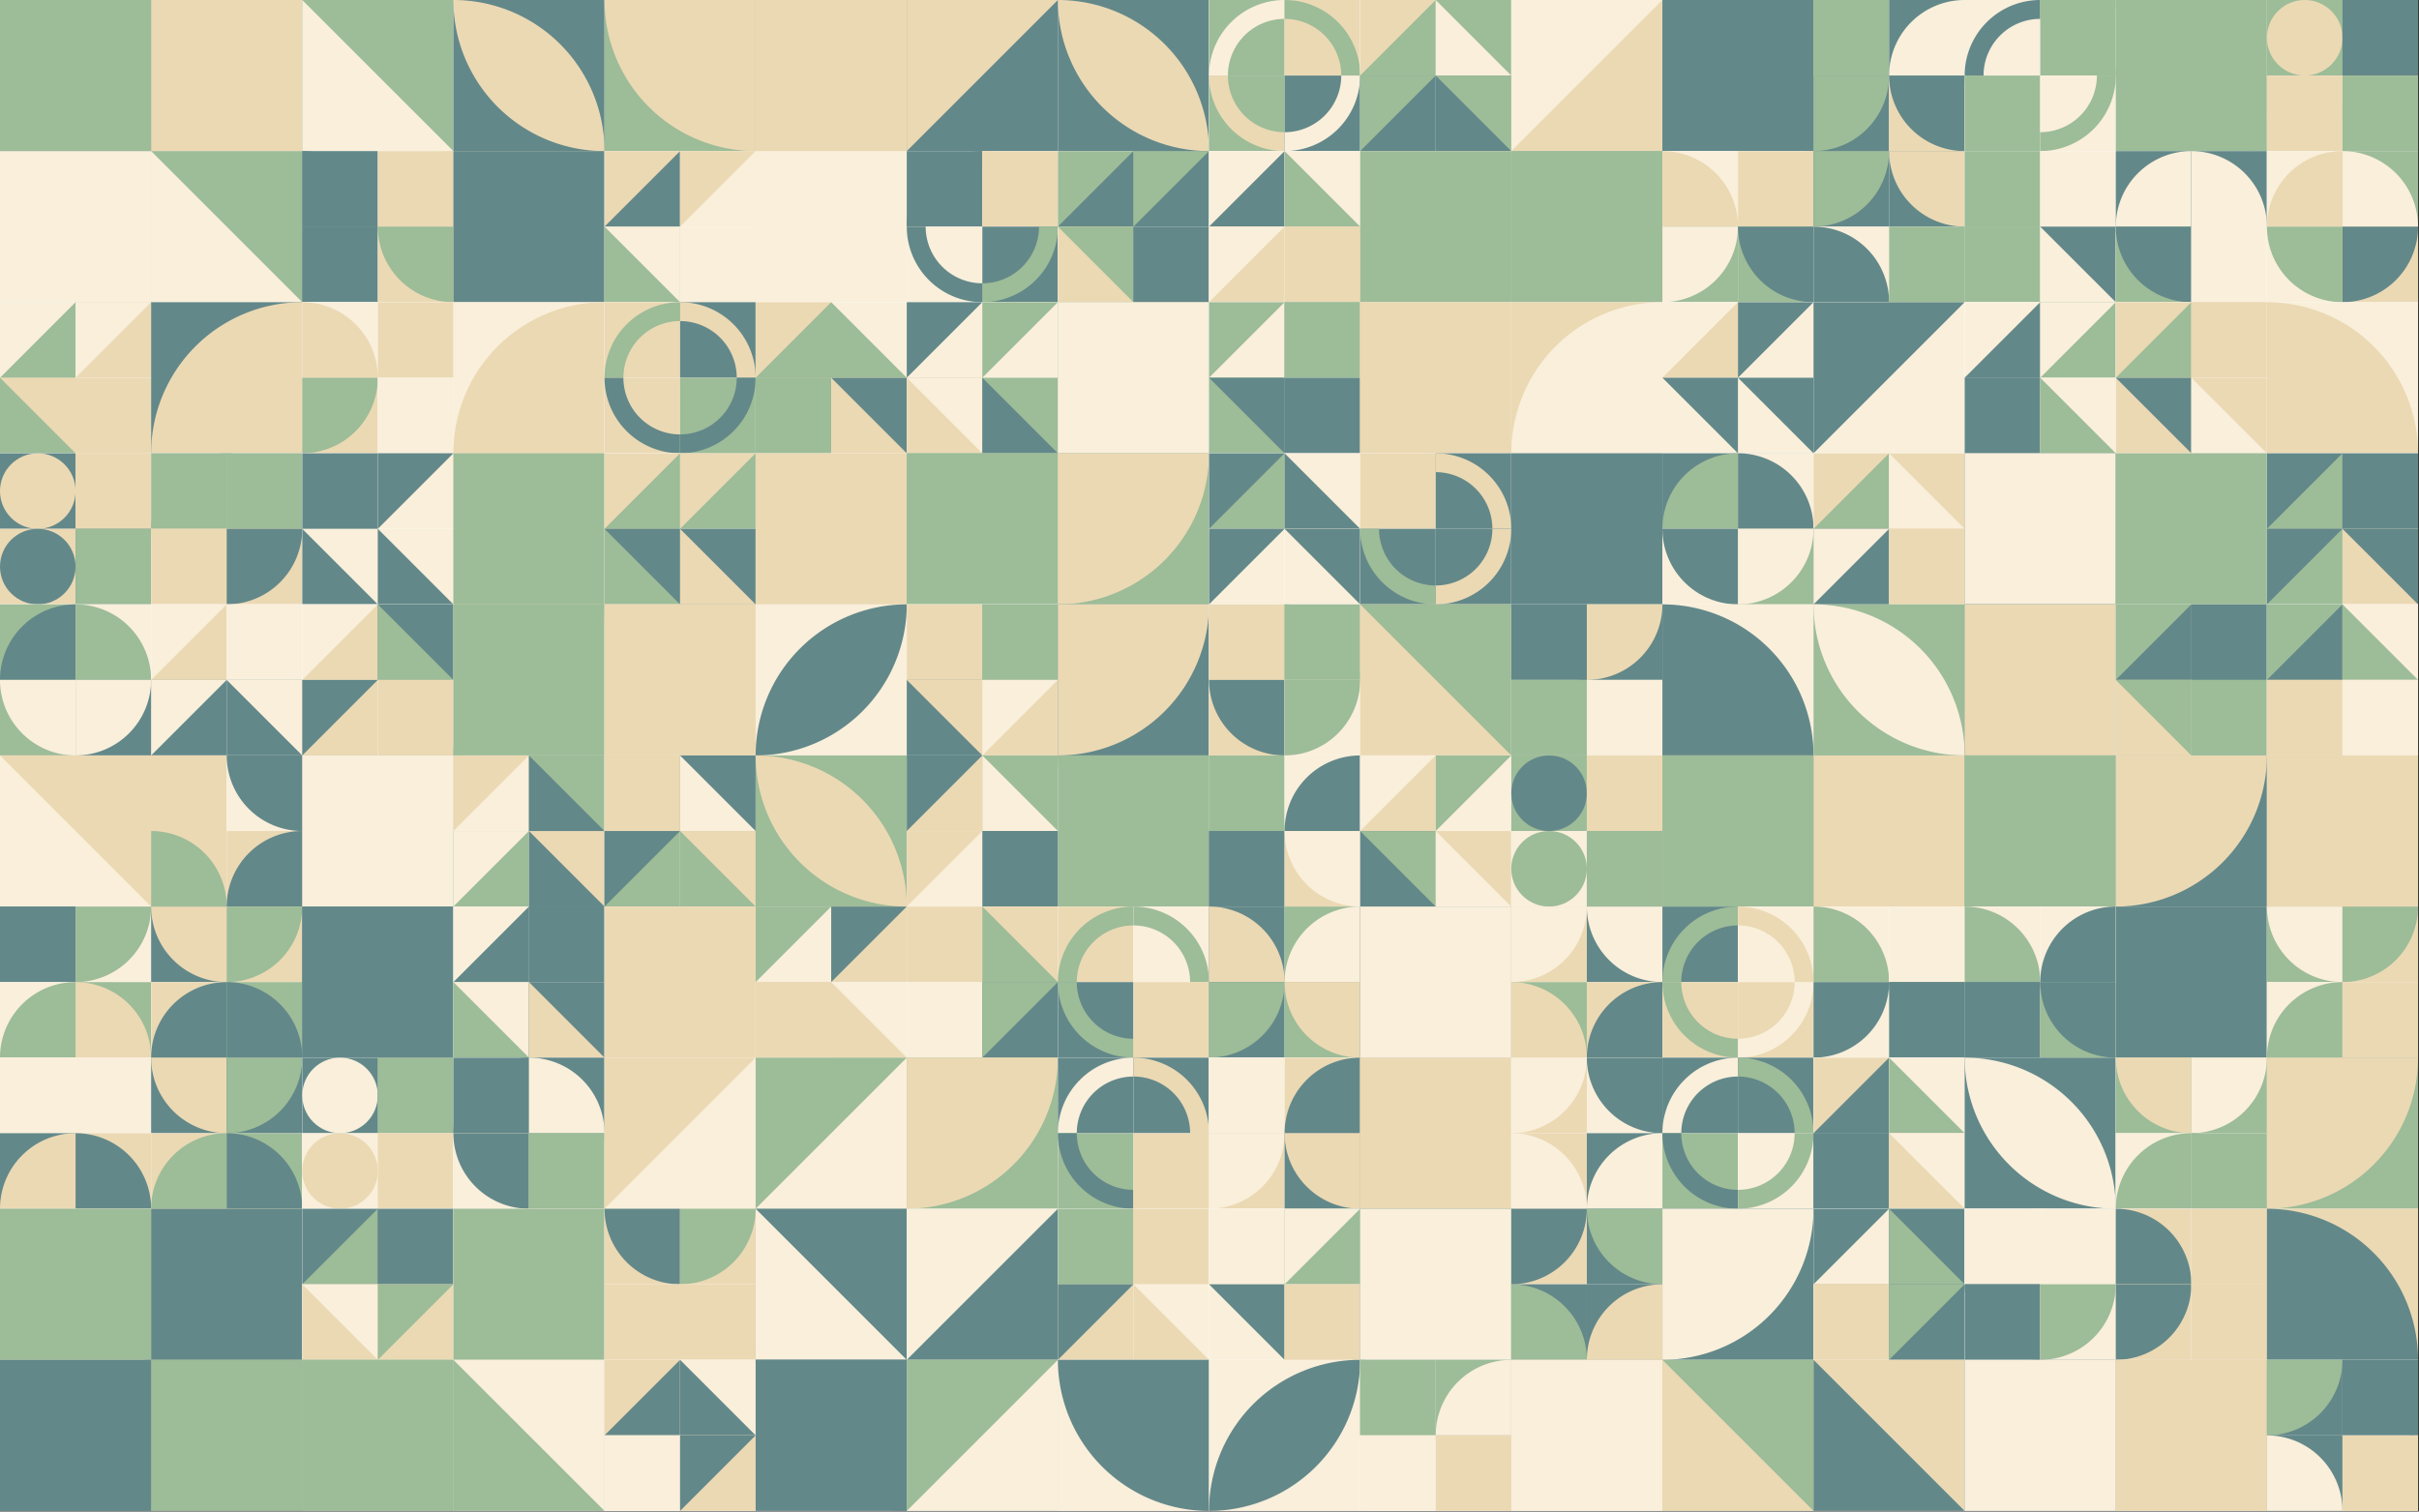 <?xml version="1.0" standalone="no"?><svg xmlns:xlink="http://www.w3.org/1999/xlink" xmlns="http://www.w3.org/2000/svg" viewBox="0 0 1000 625.005" preserveAspectRatio="xMaxYMax slice"><rect x="0" y="0" width="1000" height="625.005" fill="#333333" stroke="none"/><g transform="scale(0.857)"><rect x="0" y="0" width="1166.4" height="729" fill="#ffffff"/><rect x="0" y="0" width="72.9" height="72.9" fill="#EBD9B4"/><rect x="0" y="0" width="72.9" height="72.9" fill="#9DBC98"/><rect x="72.9" y="0" width="72.9" height="72.9" fill="#638889"/><rect x="72.9" y="0" width="72.9" height="72.9" fill="#EBD9B4"/><rect x="145.8" y="0" width="72.9" height="72.9" fill="#9DBC98"/><polygon points="145.8,0 218.7,72.9 145.8,72.9" fill="#F9EFDB"/><rect x="218.7" y="0" width="72.9" height="72.9" fill="#638889"/><path d="M 218.7 0 A 72.9 72.9 0 0 1  291.6 72.9 L 218.7 0 A 72.9 72.9 0 0 0 291.6 72.9" fill="#EBD9B4"/><rect x="291.6" y="0" width="72.9" height="72.9" fill="#9DBC98"/><path d="M 291.6 0 A 72.9 72.9 0 0 0 364.5 72.9 L 364.5 0" fill="#EBD9B4"/><rect x="364.5" y="0" width="72.9" height="72.9" fill="#EBD9B4"/><rect x="364.5" y="0" width="72.9" height="72.9" fill="#EBD9B4"/><rect x="437.4" y="0" width="72.9" height="72.9" fill="#638889"/><polygon points="437.4,0 510.3,0 437.4,72.9" fill="#EBD9B4"/><rect x="510.3" y="0" width="72.9" height="72.9" fill="#638889"/><path d="M 510.3 0 A 72.9 72.9 0 0 1  583.2 72.9 L 510.3 0 A 72.9 72.9 0 0 0 583.2 72.9" fill="#EBD9B4"/><rect x="583.2" y="0" width="72.9" height="72.9" fill="#ffffff"/><rect x="583.2" y="0" width="36.45" height="36.45" fill="#9DBC98"/><path d="M 583.2 36.45 A 36.45 36.45 0 0 1 619.65 0 L 619.65 9.113 A 27.338 27.338 0 0 0 592.312 36.45" fill="#F9EFDB"/><rect x="619.65" y="0" width="36.45" height="36.45" fill="#EBD9B4"/><path d="M 619.65 0 A 36.45 36.45 0 0 1 656.1 36.45 L 646.987 36.45 A 27.338 27.338 0 0 0 619.65 9.113" fill="#9DBC98"/><rect x="583.2" y="36.45" width="36.45" height="36.45" fill="#9DBC98"/><path d="M 583.2 36.45 A 36.45 36.45 0 0 0 619.65 72.9 L 619.65 63.788 A 27.338 27.338 0 0 1 592.312 36.45" fill="#EBD9B4"/><rect x="619.65" y="36.45" width="36.45" height="36.45" fill="#638889"/><path d="M 619.65 72.9 A 36.45 36.45 0 0 0 656.1 36.45 L 646.987 36.45 A 27.338 27.338 0 0 1 619.65 63.788" fill="#F9EFDB"/><rect x="656.1" y="0" width="72.9" height="72.9" fill="#ffffff"/><rect x="656.1" y="0" width="36.45" height="36.45" fill="#EBD9B4"/><polygon points="692.55,0 692.55,36.45 656.1,36.45" fill="#9DBC98"/><rect x="692.55" y="0" width="36.45" height="36.45" fill="#9DBC98"/><polygon points="692.55,0 729,36.45 692.55,36.45" fill="#F9EFDB"/><rect x="656.1" y="36.45" width="36.45" height="36.45" fill="#638889"/><polygon points="656.1,36.45 692.55,36.45 656.1,72.9" fill="#9DBC98"/><rect x="692.55" y="36.45" width="36.45" height="36.45" fill="#638889"/><polygon points="692.55,36.45 729,36.45 729,72.9" fill="#9DBC98"/><rect x="729" y="0" width="72.9" height="72.9" fill="#EBD9B4"/><polygon points="729,0 801.9,0 729,72.9" fill="#F9EFDB"/><rect x="801.9" y="0" width="72.9" height="72.9" fill="#9DBC98"/><rect x="801.9" y="0" width="72.9" height="72.9" fill="#638889"/><rect x="874.8" y="0" width="72.9" height="72.9" fill="#ffffff"/><rect x="874.8" y="0" width="36.45" height="36.45" fill="#9DBC98"/><path d="M 874.8 0 A 36.45 36.45 0 0 1 911.25 36.45 L 874.8 36.45" fill="#9DBC98"/><rect x="911.25" y="0" width="36.45" height="36.45" fill="#638889"/><path d="M 911.25 36.45 A 36.45 36.45 0 0 1  947.7 0 L 947.7 36.45" fill="#F9EFDB"/><rect x="874.8" y="36.45" width="36.45" height="36.45" fill="#638889"/><path d="M 874.8 72.9 A 36.45 36.45 0 0 0 911.25 36.45 L 874.8 36.45" fill="#9DBC98"/><rect x="911.25" y="36.45" width="36.45" height="36.45" fill="#EBD9B4"/><path d="M 911.25 36.45 A 36.45 36.45 0 0 0 947.7 72.9 L 947.7 36.45" fill="#638889"/><rect x="947.7" y="0" width="72.9" height="72.9" fill="#ffffff"/><rect x="947.7" y="0" width="36.45" height="36.45" fill="#F9EFDB"/><path d="M 947.7 36.45 A 36.45 36.45 0 0 1 984.15 0 L 984.15 9.113 A 27.338 27.338 0 0 0 956.812 36.45" fill="#638889"/><rect x="984.15" y="0" width="36.45" height="36.45" fill="#9DBC98"/><path d="M 984.15 0 A 36.45 36.45 0 0 1 1020.6 36.45 L 1011.487 36.45 A 27.338 27.338 0 0 0 984.15 9.113" fill="#9DBC98"/><rect x="947.7" y="36.45" width="36.45" height="36.45" fill="#9DBC98"/><path d="M 947.7 36.45 A 36.45 36.45 0 0 0 984.15 72.9 L 984.15 63.788 A 27.338 27.338 0 0 1 956.812 36.45" fill="#9DBC98"/><rect x="984.15" y="36.45" width="36.45" height="36.45" fill="#F9EFDB"/><path d="M 984.15 72.9 A 36.45 36.45 0 0 0 1020.6 36.45 L 1011.487 36.45 A 27.338 27.338 0 0 1 984.15 63.788" fill="#9DBC98"/><rect x="1020.6" y="0" width="72.9" height="72.9" fill="#9DBC98"/><path d="M 1020.6 0 A 72.9 72.9 0 0 0 1093.5 72.9 L 1093.5 0" fill="#9DBC98"/><rect x="1093.5" y="0" width="72.9" height="72.9" fill="#ffffff"/><rect x="1093.5" y="0" width="36.45" height="36.45" fill="#9DBC98"/><circle cx="1111.725" cy="18.225" r="18.225" fill="#EBD9B4"/><rect x="1129.95" y="0" width="36.45" height="36.45" fill="#638889"/><rect x="1129.95" y="0" width="36.45" height="36.45" fill="#638889"/><rect x="1093.5" y="36.45" width="36.45" height="36.45" fill="#EBD9B4"/><circle cx="1111.725" cy="54.675" r="18.225" fill="#EBD9B4"/><rect x="1129.95" y="36.45" width="36.45" height="36.45" fill="#EBD9B4"/><rect x="1129.95" y="36.45" width="36.45" height="36.45" fill="#9DBC98"/><rect x="0" y="72.9" width="72.9" height="72.9" fill="#638889"/><rect x="0" y="72.9" width="72.9" height="72.9" fill="#F9EFDB"/><rect x="72.9" y="72.9" width="72.9" height="72.9" fill="#F9EFDB"/><polygon points="72.9,72.9 145.8,72.9 145.8,145.8" fill="#9DBC98"/><rect x="145.8" y="72.9" width="72.9" height="72.9" fill="#ffffff"/><rect x="145.8" y="72.9" width="36.45" height="36.45" fill="#638889"/><path d="M 145.8 72.9 A 36.45 36.45 0 0 1 182.25 109.35 L 145.8 109.35" fill="#638889"/><rect x="182.25" y="72.9" width="36.45" height="36.45" fill="#EBD9B4"/><path d="M 182.25 109.35 A 36.45 36.45 0 0 1  218.7 72.9 L 218.7 109.35" fill="#EBD9B4"/><rect x="145.8" y="109.35" width="36.45" height="36.45" fill="#638889"/><path d="M 145.8 145.8 A 36.45 36.45 0 0 0 182.25 109.35 L 145.8 109.35" fill="#638889"/><rect x="182.25" y="109.35" width="36.45" height="36.45" fill="#EBD9B4"/><path d="M 182.25 109.35 A 36.45 36.45 0 0 0 218.7 145.8 L 218.7 109.35" fill="#9DBC98"/><rect x="218.7" y="72.9" width="72.9" height="72.9" fill="#EBD9B4"/><rect x="218.7" y="72.9" width="72.9" height="72.9" fill="#638889"/><rect x="291.6" y="72.9" width="72.9" height="72.9" fill="#ffffff"/><rect x="291.6" y="72.9" width="36.45" height="36.45" fill="#EBD9B4"/><polygon points="328.05,72.9 328.05,109.35 291.6,109.35" fill="#638889"/><rect x="328.05" y="72.9" width="36.45" height="36.45" fill="#F9EFDB"/><polygon points="328.05,72.9 364.5,72.9 328.05,109.35" fill="#EBD9B4"/><rect x="291.6" y="109.35" width="36.45" height="36.45" fill="#9DBC98"/><polygon points="291.6,109.35 328.05,109.35 328.05,145.8" fill="#F9EFDB"/><rect x="328.05" y="109.35" width="36.45" height="36.45" fill="#F9EFDB"/><polygon points="328.05,109.35 364.5,145.8 328.05,145.8" fill="#F9EFDB"/><rect x="364.5" y="72.9" width="72.9" height="72.9" fill="#EBD9B4"/><rect x="364.5" y="72.9" width="72.9" height="72.9" fill="#F9EFDB"/><rect x="437.4" y="72.9" width="72.9" height="72.9" fill="#ffffff"/><rect x="437.4" y="72.9" width="36.45" height="36.45" fill="#638889"/><path d="M 437.4 109.35 A 36.45 36.45 0 0 1 473.85 72.9 L 473.85 82.013 A 27.338 27.338 0 0 0 446.512 109.35" fill="#638889"/><rect x="473.85" y="72.9" width="36.45" height="36.45" fill="#EBD9B4"/><path d="M 473.85 72.9 A 36.45 36.45 0 0 1 510.3 109.35 L 501.188 109.35 A 27.338 27.338 0 0 0 473.85 82.013" fill="#EBD9B4"/><rect x="437.4" y="109.35" width="36.45" height="36.45" fill="#F9EFDB"/><path d="M 437.4 109.35 A 36.45 36.45 0 0 0 473.85 145.8 L 473.85 136.688 A 27.338 27.338 0 0 1 446.512 109.35" fill="#638889"/><rect x="473.85" y="109.35" width="36.45" height="36.45" fill="#638889"/><path d="M 473.85 145.8 A 36.45 36.45 0 0 0 510.3 109.35 L 501.188 109.35 A 27.338 27.338 0 0 1 473.85 136.688" fill="#9DBC98"/><rect x="510.3" y="72.9" width="72.9" height="72.9" fill="#ffffff"/><rect x="510.3" y="72.9" width="36.45" height="36.45" fill="#9DBC98"/><polygon points="546.75,72.9 546.75,109.35 510.3,109.35" fill="#638889"/><rect x="546.75" y="72.9" width="36.45" height="36.45" fill="#638889"/><polygon points="546.75,72.9 583.2,72.9 546.75,109.35" fill="#9DBC98"/><rect x="510.3" y="109.35" width="36.45" height="36.45" fill="#EBD9B4"/><polygon points="510.3,109.35 546.75,109.35 546.75,145.8" fill="#9DBC98"/><rect x="546.75" y="109.35" width="36.45" height="36.45" fill="#638889"/><polygon points="546.75,109.35 583.2,145.8 546.75,145.8" fill="#638889"/><rect x="583.2" y="72.9" width="72.9" height="72.9" fill="#ffffff"/><rect x="583.2" y="72.9" width="36.45" height="36.45" fill="#F9EFDB"/><polygon points="619.65,72.9 619.65,109.35 583.2,109.35" fill="#638889"/><rect x="619.65" y="72.9" width="36.45" height="36.45" fill="#F9EFDB"/><polygon points="619.65,72.9 656.1,109.35 619.65,109.35" fill="#9DBC98"/><rect x="583.2" y="109.35" width="36.45" height="36.45" fill="#EBD9B4"/><polygon points="583.2,109.35 619.65,109.35 583.2,145.8" fill="#F9EFDB"/><rect x="619.65" y="109.35" width="36.45" height="36.45" fill="#EBD9B4"/><polygon points="619.65,109.35 656.1,109.35 656.1,145.8" fill="#EBD9B4"/><rect x="656.1" y="72.9" width="72.9" height="72.9" fill="#F9EFDB"/><rect x="656.1" y="72.9" width="72.9" height="72.9" fill="#9DBC98"/><rect x="729" y="72.9" width="72.9" height="72.9" fill="#9DBC98"/><polygon points="729,72.9 801.9,72.9 801.9,145.8" fill="#9DBC98"/><rect x="801.9" y="72.9" width="72.9" height="72.9" fill="#ffffff"/><rect x="801.9" y="72.9" width="36.45" height="36.45" fill="#F9EFDB"/><path d="M 801.9 72.9 A 36.45 36.45 0 0 1 838.35 109.35 L 801.9 109.35" fill="#EBD9B4"/><rect x="838.35" y="72.9" width="36.45" height="36.45" fill="#EBD9B4"/><path d="M 838.35 109.35 A 36.45 36.45 0 0 1  874.8 72.9 L 874.8 109.35" fill="#EBD9B4"/><rect x="801.9" y="109.35" width="36.45" height="36.45" fill="#9DBC98"/><path d="M 801.9 145.8 A 36.45 36.45 0 0 0 838.35 109.35 L 801.9 109.35" fill="#F9EFDB"/><rect x="838.35" y="109.35" width="36.45" height="36.45" fill="#9DBC98"/><path d="M 838.35 109.35 A 36.45 36.45 0 0 0 874.8 145.8 L 874.8 109.35" fill="#638889"/><rect x="874.8" y="72.9" width="72.9" height="72.9" fill="#ffffff"/><rect x="874.8" y="72.9" width="36.45" height="36.45" fill="#638889"/><path d="M 874.8 109.35 A 36.45 36.45 0 0 0 911.25 72.9 L 874.8 72.9" fill="#9DBC98"/><rect x="911.25" y="72.9" width="36.45" height="36.45" fill="#638889"/><path d="M 911.25 72.9 A 36.45 36.45 0 0 0 947.7 109.35 L 947.7 72.9" fill="#EBD9B4"/><rect x="874.8" y="109.35" width="36.45" height="36.45" fill="#F9EFDB"/><path d="M 874.8 109.35 A 36.45 36.45 0 0 1 911.25 145.8 L 874.8 145.8" fill="#638889"/><rect x="911.25" y="109.35" width="36.45" height="36.45" fill="#9DBC98"/><path d="M 911.25 145.8 A 36.45 36.45 0 0 1  947.7 109.35 L 947.7 145.8" fill="#9DBC98"/><rect x="947.7" y="72.9" width="72.9" height="72.9" fill="#ffffff"/><rect x="947.7" y="72.9" width="36.45" height="36.45" fill="#9DBC98"/><polygon points="984.15,72.9 984.15,109.35 947.7,109.35" fill="#9DBC98"/><rect x="984.15" y="72.9" width="36.45" height="36.45" fill="#F9EFDB"/><polygon points="984.15,72.9 1020.6,109.35 984.15,109.35" fill="#F9EFDB"/><rect x="947.7" y="109.35" width="36.45" height="36.45" fill="#9DBC98"/><polygon points="947.7,109.35 984.15,109.35 947.7,145.8" fill="#9DBC98"/><rect x="984.15" y="109.35" width="36.45" height="36.45" fill="#F9EFDB"/><polygon points="984.15,109.35 1020.6,109.35 1020.6,145.8" fill="#638889"/><rect x="1020.6" y="72.9" width="72.9" height="72.9" fill="#ffffff"/><rect x="1020.6" y="72.9" width="36.45" height="36.45" fill="#638889"/><path d="M 1020.6 109.35 A 36.45 36.45 0 0 1  1057.05 72.9 L 1057.05 109.35" fill="#F9EFDB"/><rect x="1057.05" y="72.9" width="36.45" height="36.45" fill="#638889"/><path d="M 1057.05 72.9 A 36.45 36.45 0 0 1 1093.5 109.35 L 1057.05 109.35" fill="#F9EFDB"/><rect x="1020.6" y="109.35" width="36.45" height="36.45" fill="#9DBC98"/><path d="M 1020.6 109.35 A 36.45 36.45 0 0 0 1057.05 145.8 L 1057.05 109.35" fill="#638889"/><rect x="1057.05" y="109.35" width="36.45" height="36.45" fill="#F9EFDB"/><path d="M 1057.05 145.8 A 36.45 36.45 0 0 0 1093.5 109.35 L 1057.05 109.35" fill="#F9EFDB"/><rect x="1093.5" y="72.9" width="72.9" height="72.9" fill="#ffffff"/><rect x="1093.5" y="72.9" width="36.45" height="36.45" fill="#F9EFDB"/><path d="M 1093.5 109.35 A 36.45 36.45 0 0 1  1129.95 72.9 L 1129.95 109.35" fill="#EBD9B4"/><rect x="1129.95" y="72.9" width="36.45" height="36.45" fill="#9DBC98"/><path d="M 1129.95 72.9 A 36.45 36.45 0 0 1 1166.4 109.35 L 1129.95 109.35" fill="#F9EFDB"/><rect x="1093.5" y="109.35" width="36.45" height="36.45" fill="#F9EFDB"/><path d="M 1093.5 109.35 A 36.45 36.45 0 0 0 1129.95 145.8 L 1129.95 109.35" fill="#9DBC98"/><rect x="1129.95" y="109.35" width="36.45" height="36.45" fill="#EBD9B4"/><path d="M 1129.95 145.8 A 36.45 36.45 0 0 0 1166.4 109.35 L 1129.95 109.35" fill="#638889"/><rect x="0" y="145.8" width="72.9" height="72.9" fill="#ffffff"/><rect x="0" y="145.8" width="36.45" height="36.45" fill="#F9EFDB"/><polygon points="36.45,145.8 36.45,182.25 0,182.25" fill="#9DBC98"/><rect x="36.45" y="145.8" width="36.45" height="36.45" fill="#EBD9B4"/><polygon points="36.45,145.8 72.9,145.8 36.45,182.25" fill="#F9EFDB"/><rect x="0" y="182.25" width="36.45" height="36.45" fill="#9DBC98"/><polygon points="0,182.25 36.45,182.25 36.45,218.7" fill="#EBD9B4"/><rect x="36.45" y="182.25" width="36.45" height="36.45" fill="#EBD9B4"/><polygon points="36.45,182.25 72.9,218.7 36.45,218.7" fill="#EBD9B4"/><rect x="72.9" y="145.8" width="72.9" height="72.9" fill="#638889"/><path d="M 72.9 218.7 A 72.9 72.9 0 0 1  145.8 145.8 L 145.8 218.7" fill="#EBD9B4"/><rect x="145.8" y="145.8" width="72.9" height="72.9" fill="#ffffff"/><rect x="145.8" y="145.8" width="36.45" height="36.45" fill="#F9EFDB"/><path d="M 145.8 145.8 A 36.45 36.45 0 0 1 182.25 182.25 L 145.8 182.25" fill="#EBD9B4"/><rect x="182.25" y="145.8" width="36.45" height="36.45" fill="#EBD9B4"/><path d="M 182.25 182.25 A 36.45 36.45 0 0 1  218.7 145.8 L 218.7 182.25" fill="#EBD9B4"/><rect x="145.8" y="182.25" width="36.45" height="36.45" fill="#EBD9B4"/><path d="M 145.8 218.7 A 36.45 36.45 0 0 0 182.25 182.25 L 145.8 182.25" fill="#9DBC98"/><rect x="182.25" y="182.25" width="36.45" height="36.45" fill="#F9EFDB"/><path d="M 182.25 182.25 A 36.45 36.45 0 0 0 218.7 218.7 L 218.7 182.25" fill="#F9EFDB"/><rect x="218.7" y="145.8" width="72.9" height="72.9" fill="#F9EFDB"/><path d="M 218.7 218.7 A 72.9 72.9 0 0 1  291.6 145.8 L 291.6 218.7" fill="#EBD9B4"/><rect x="291.6" y="145.8" width="72.9" height="72.9" fill="#ffffff"/><rect x="291.6" y="145.8" width="36.45" height="36.45" fill="#EBD9B4"/><path d="M 291.6 182.25 A 36.45 36.45 0 0 1 328.05 145.8 L 328.05 154.913 A 27.338 27.338 0 0 0 300.713 182.25" fill="#9DBC98"/><rect x="328.05" y="145.8" width="36.45" height="36.45" fill="#638889"/><path d="M 328.05 145.8 A 36.45 36.45 0 0 1 364.5 182.25 L 355.387 182.25 A 27.338 27.338 0 0 0 328.05 154.913" fill="#EBD9B4"/><rect x="291.6" y="182.25" width="36.45" height="36.45" fill="#EBD9B4"/><path d="M 291.6 182.25 A 36.45 36.45 0 0 0 328.05 218.7 L 328.05 209.588 A 27.338 27.338 0 0 1 300.713 182.25" fill="#638889"/><rect x="328.05" y="182.25" width="36.45" height="36.45" fill="#9DBC98"/><path d="M 328.05 218.7 A 36.45 36.45 0 0 0 364.5 182.25 L 355.387 182.25 A 27.338 27.338 0 0 1 328.05 209.588" fill="#638889"/><rect x="364.5" y="145.8" width="72.9" height="72.9" fill="#ffffff"/><rect x="364.5" y="145.8" width="36.45" height="36.45" fill="#EBD9B4"/><polygon points="400.95,145.8 400.95,182.25 364.5,182.25" fill="#9DBC98"/><rect x="400.95" y="145.8" width="36.45" height="36.45" fill="#F9EFDB"/><polygon points="400.95,145.8 437.4,182.25 400.95,182.25" fill="#9DBC98"/><rect x="364.5" y="182.25" width="36.45" height="36.45" fill="#9DBC98"/><polygon points="364.5,182.25 400.95,182.25 364.5,218.7" fill="#9DBC98"/><rect x="400.95" y="182.25" width="36.45" height="36.45" fill="#EBD9B4"/><polygon points="400.95,182.25 437.4,182.25 437.4,218.7" fill="#638889"/><rect x="437.4" y="145.8" width="72.9" height="72.9" fill="#ffffff"/><rect x="437.4" y="145.8" width="36.45" height="36.45" fill="#638889"/><polygon points="473.85,145.8 473.85,182.25 437.4,182.25" fill="#F9EFDB"/><rect x="473.85" y="145.8" width="36.45" height="36.45" fill="#F9EFDB"/><polygon points="473.85,145.8 510.3,145.8 473.85,182.25" fill="#9DBC98"/><rect x="437.4" y="182.25" width="36.45" height="36.45" fill="#EBD9B4"/><polygon points="437.4,182.25 473.85,182.25 473.85,218.7" fill="#F9EFDB"/><rect x="473.85" y="182.25" width="36.45" height="36.45" fill="#9DBC98"/><polygon points="473.85,182.25 510.3,218.7 473.85,218.7" fill="#638889"/><rect x="510.3" y="145.8" width="72.9" height="72.9" fill="#9DBC98"/><rect x="510.3" y="145.8" width="72.9" height="72.9" fill="#F9EFDB"/><rect x="583.2" y="145.8" width="72.9" height="72.9" fill="#ffffff"/><rect x="583.2" y="145.8" width="36.45" height="36.45" fill="#9DBC98"/><polygon points="619.65,145.8 619.65,182.25 583.2,182.25" fill="#F9EFDB"/><rect x="619.65" y="145.8" width="36.45" height="36.45" fill="#9DBC98"/><polygon points="619.65,145.8 656.1,145.8 619.65,182.25" fill="#9DBC98"/><rect x="583.2" y="182.25" width="36.45" height="36.45" fill="#9DBC98"/><polygon points="583.2,182.25 619.65,182.25 619.65,218.7" fill="#638889"/><rect x="619.65" y="182.25" width="36.45" height="36.45" fill="#638889"/><polygon points="619.65,182.25 656.1,218.7 619.65,218.7" fill="#638889"/><rect x="656.1" y="145.8" width="72.9" height="72.9" fill="#EBD9B4"/><path d="M 656.1 145.8 A 72.9 72.9 0 0 1 729 218.7 L 656.1 218.7" fill="#EBD9B4"/><rect x="729" y="145.8" width="72.9" height="72.9" fill="#EBD9B4"/><path d="M 729 218.7 A 72.9 72.9 0 0 1  801.9 145.8 L 801.9 218.7" fill="#F9EFDB"/><rect x="801.9" y="145.8" width="72.9" height="72.9" fill="#ffffff"/><rect x="801.9" y="145.8" width="36.45" height="36.45" fill="#F9EFDB"/><polygon points="838.35,145.8 838.35,182.25 801.9,182.25" fill="#EBD9B4"/><rect x="838.35" y="145.8" width="36.45" height="36.45" fill="#F9EFDB"/><polygon points="838.35,145.8 874.8,145.8 838.35,182.25" fill="#638889"/><rect x="801.9" y="182.25" width="36.45" height="36.45" fill="#F9EFDB"/><polygon points="801.9,182.25 838.35,182.25 838.35,218.7" fill="#638889"/><rect x="838.35" y="182.25" width="36.45" height="36.45" fill="#638889"/><polygon points="838.35,182.25 874.8,218.7 838.35,218.7" fill="#F9EFDB"/><rect x="874.8" y="145.8" width="72.9" height="72.9" fill="#F9EFDB"/><polygon points="874.8,145.8 947.7,145.8 874.8,218.7" fill="#638889"/><rect x="947.7" y="145.8" width="72.9" height="72.9" fill="#ffffff"/><rect x="947.7" y="145.8" width="36.45" height="36.45" fill="#F9EFDB"/><polygon points="984.15,145.8 984.15,182.25 947.7,182.25" fill="#638889"/><rect x="984.15" y="145.8" width="36.45" height="36.45" fill="#9DBC98"/><polygon points="984.15,145.8 1020.6,145.8 984.15,182.25" fill="#F9EFDB"/><rect x="947.7" y="182.25" width="36.45" height="36.45" fill="#638889"/><polygon points="947.7,182.25 984.15,182.25 984.15,218.7" fill="#638889"/><rect x="984.15" y="182.25" width="36.45" height="36.45" fill="#F9EFDB"/><polygon points="984.15,182.25 1020.6,218.7 984.15,218.7" fill="#9DBC98"/><rect x="1020.6" y="145.8" width="72.9" height="72.9" fill="#ffffff"/><rect x="1020.6" y="145.8" width="36.45" height="36.45" fill="#EBD9B4"/><polygon points="1057.05,145.8 1057.05,182.25 1020.6,182.25" fill="#9DBC98"/><rect x="1057.05" y="145.8" width="36.45" height="36.45" fill="#EBD9B4"/><polygon points="1057.05,145.8 1093.5,145.8 1057.05,182.25" fill="#EBD9B4"/><rect x="1020.6" y="182.25" width="36.45" height="36.45" fill="#EBD9B4"/><polygon points="1020.6,182.25 1057.05,182.25 1057.05,218.7" fill="#638889"/><rect x="1057.05" y="182.25" width="36.45" height="36.45" fill="#EBD9B4"/><polygon points="1057.05,182.25 1093.5,218.7 1057.05,218.7" fill="#F9EFDB"/><rect x="1093.5" y="145.8" width="72.9" height="72.9" fill="#F9EFDB"/><path d="M 1093.5 145.8 A 72.9 72.9 0 0 1 1166.4 218.7 L 1093.5 218.7" fill="#EBD9B4"/><rect x="0" y="218.7" width="72.9" height="72.9" fill="#ffffff"/><rect x="0" y="218.7" width="36.45" height="36.45" fill="#638889"/><circle cx="18.225" cy="236.925" r="18.225" fill="#EBD9B4"/><rect x="36.45" y="218.7" width="36.45" height="36.45" fill="#EBD9B4"/><rect x="36.45" y="218.7" width="36.45" height="36.45" fill="#EBD9B4"/><rect x="0" y="255.15" width="36.45" height="36.45" fill="#EBD9B4"/><circle cx="18.225" cy="273.375" r="18.225" fill="#638889"/><rect x="36.45" y="255.15" width="36.45" height="36.45" fill="#638889"/><rect x="36.45" y="255.15" width="36.45" height="36.45" fill="#9DBC98"/><rect x="72.9" y="218.7" width="72.9" height="72.9" fill="#ffffff"/><rect x="72.9" y="218.7" width="36.45" height="36.45" fill="#9DBC98"/><path d="M 72.9 255.15 A 36.45 36.45 0 0 1  109.35 218.7 L 109.35 255.15" fill="#9DBC98"/><rect x="109.35" y="218.7" width="36.45" height="36.45" fill="#9DBC98"/><path d="M 109.35 218.7 A 36.45 36.45 0 0 1 145.8 255.15 L 109.35 255.15" fill="#9DBC98"/><rect x="72.9" y="255.15" width="36.45" height="36.45" fill="#EBD9B4"/><path d="M 72.9 255.15 A 36.45 36.45 0 0 0 109.35 291.6 L 109.35 255.15" fill="#EBD9B4"/><rect x="109.35" y="255.15" width="36.45" height="36.45" fill="#EBD9B4"/><path d="M 109.35 291.6 A 36.45 36.45 0 0 0 145.8 255.15 L 109.35 255.15" fill="#638889"/><rect x="145.8" y="218.7" width="72.9" height="72.9" fill="#ffffff"/><rect x="145.8" y="218.7" width="36.45" height="36.45" fill="#638889"/><polygon points="182.25,218.7 182.25,255.15 145.8,255.15" fill="#638889"/><rect x="182.25" y="218.7" width="36.45" height="36.45" fill="#F9EFDB"/><polygon points="182.25,218.7 218.7,218.7 182.25,255.15" fill="#638889"/><rect x="145.8" y="255.15" width="36.45" height="36.45" fill="#638889"/><polygon points="145.8,255.15 182.25,255.15 182.25,291.6" fill="#F9EFDB"/><rect x="182.25" y="255.15" width="36.45" height="36.45" fill="#F9EFDB"/><polygon points="182.25,255.15 218.7,291.6 182.25,291.6" fill="#638889"/><rect x="218.7" y="218.7" width="72.9" height="72.9" fill="#EBD9B4"/><rect x="218.7" y="218.7" width="72.9" height="72.9" fill="#9DBC98"/><rect x="291.6" y="218.7" width="72.9" height="72.9" fill="#ffffff"/><rect x="291.6" y="218.7" width="36.45" height="36.45" fill="#EBD9B4"/><polygon points="328.05,218.7 328.05,255.15 291.6,255.15" fill="#9DBC98"/><rect x="328.05" y="218.7" width="36.45" height="36.45" fill="#9DBC98"/><polygon points="328.05,218.7 364.5,218.7 328.05,255.15" fill="#EBD9B4"/><rect x="291.6" y="255.15" width="36.45" height="36.45" fill="#9DBC98"/><polygon points="291.6,255.15 328.05,255.15 328.05,291.6" fill="#638889"/><rect x="328.05" y="255.15" width="36.45" height="36.45" fill="#638889"/><polygon points="328.05,255.15 364.5,291.6 328.05,291.6" fill="#EBD9B4"/><rect x="364.5" y="218.7" width="72.9" height="72.9" fill="#EBD9B4"/><polygon points="364.5,218.7 437.4,291.6 364.5,291.6" fill="#EBD9B4"/><rect x="437.4" y="218.7" width="72.9" height="72.9" fill="#9DBC98"/><polygon points="437.4,218.7 510.3,218.7 437.4,291.6" fill="#9DBC98"/><rect x="510.3" y="218.7" width="72.9" height="72.9" fill="#9DBC98"/><path d="M 510.3 291.6 A 72.9 72.9 0 0 0 583.2 218.7 L 510.3 218.7" fill="#EBD9B4"/><rect x="583.2" y="218.7" width="72.9" height="72.9" fill="#ffffff"/><rect x="583.2" y="218.7" width="36.45" height="36.45" fill="#638889"/><polygon points="619.65,218.7 619.65,255.15 583.2,255.15" fill="#9DBC98"/><rect x="619.65" y="218.7" width="36.45" height="36.45" fill="#F9EFDB"/><polygon points="619.65,218.7 656.1,255.15 619.65,255.15" fill="#638889"/><rect x="583.2" y="255.15" width="36.45" height="36.45" fill="#F9EFDB"/><polygon points="583.2,255.15 619.65,255.15 583.2,291.6" fill="#638889"/><rect x="619.65" y="255.15" width="36.45" height="36.45" fill="#F9EFDB"/><polygon points="619.65,255.15 656.1,255.15 656.1,291.6" fill="#638889"/><rect x="656.1" y="218.7" width="72.9" height="72.9" fill="#ffffff"/><rect x="656.1" y="218.7" width="36.45" height="36.45" fill="#EBD9B4"/><path d="M 656.1 255.15 A 36.45 36.45 0 0 1 692.55 218.7 L 692.55 227.812 A 27.338 27.338 0 0 0 665.212 255.15" fill="#EBD9B4"/><rect x="692.55" y="218.7" width="36.45" height="36.45" fill="#638889"/><path d="M 692.55 218.7 A 36.45 36.45 0 0 1 729 255.15 L 719.887 255.15 A 27.338 27.338 0 0 0 692.55 227.812" fill="#EBD9B4"/><rect x="656.1" y="255.15" width="36.45" height="36.45" fill="#638889"/><path d="M 656.1 255.15 A 36.45 36.45 0 0 0 692.55 291.6 L 692.55 282.488 A 27.338 27.338 0 0 1 665.212 255.15" fill="#9DBC98"/><rect x="692.55" y="255.15" width="36.45" height="36.45" fill="#638889"/><path d="M 692.55 291.6 A 36.45 36.45 0 0 0 729 255.15 L 719.887 255.15 A 27.338 27.338 0 0 1 692.55 282.488" fill="#EBD9B4"/><rect x="729" y="218.7" width="72.9" height="72.9" fill="#F9EFDB"/><rect x="729" y="218.7" width="72.9" height="72.9" fill="#638889"/><rect x="801.9" y="218.7" width="72.9" height="72.9" fill="#ffffff"/><rect x="801.9" y="218.7" width="36.45" height="36.45" fill="#638889"/><path d="M 801.9 255.15 A 36.45 36.45 0 0 1  838.35 218.7 L 838.35 255.15" fill="#9DBC98"/><rect x="838.35" y="218.7" width="36.45" height="36.45" fill="#F9EFDB"/><path d="M 838.35 218.7 A 36.45 36.45 0 0 1 874.8 255.15 L 838.35 255.15" fill="#638889"/><rect x="801.9" y="255.15" width="36.45" height="36.45" fill="#F9EFDB"/><path d="M 801.9 255.15 A 36.45 36.45 0 0 0 838.35 291.6 L 838.35 255.15" fill="#638889"/><rect x="838.35" y="255.15" width="36.45" height="36.45" fill="#9DBC98"/><path d="M 838.35 291.6 A 36.45 36.45 0 0 0 874.8 255.15 L 838.35 255.15" fill="#F9EFDB"/><rect x="874.8" y="218.7" width="72.9" height="72.9" fill="#ffffff"/><rect x="874.8" y="218.7" width="36.45" height="36.45" fill="#EBD9B4"/><polygon points="911.25,218.7 911.25,255.15 874.8,255.15" fill="#9DBC98"/><rect x="911.25" y="218.7" width="36.45" height="36.45" fill="#EBD9B4"/><polygon points="911.25,218.7 947.7,255.15 911.25,255.15" fill="#F9EFDB"/><rect x="874.8" y="255.15" width="36.45" height="36.45" fill="#638889"/><polygon points="874.8,255.15 911.25,255.15 874.8,291.6" fill="#F9EFDB"/><rect x="911.25" y="255.15" width="36.45" height="36.45" fill="#EBD9B4"/><polygon points="911.25,255.15 947.7,255.15 947.7,291.6" fill="#EBD9B4"/><rect x="947.7" y="218.7" width="72.9" height="72.9" fill="#638889"/><rect x="947.7" y="218.7" width="72.9" height="72.9" fill="#F9EFDB"/><rect x="1020.6" y="218.7" width="72.9" height="72.9" fill="#9DBC98"/><polygon points="1020.6,218.7 1093.5,291.6 1020.6,291.6" fill="#9DBC98"/><rect x="1093.5" y="218.7" width="72.9" height="72.9" fill="#ffffff"/><rect x="1093.5" y="218.7" width="36.45" height="36.45" fill="#638889"/><polygon points="1129.95,218.7 1129.95,255.15 1093.5,255.15" fill="#9DBC98"/><rect x="1129.95" y="218.7" width="36.45" height="36.45" fill="#638889"/><polygon points="1129.95,218.7 1166.4,255.15 1129.95,255.15" fill="#638889"/><rect x="1093.5" y="255.15" width="36.45" height="36.45" fill="#9DBC98"/><polygon points="1093.5,255.15 1129.95,255.15 1093.5,291.6" fill="#638889"/><rect x="1129.95" y="255.15" width="36.45" height="36.45" fill="#EBD9B4"/><polygon points="1129.95,255.15 1166.4,255.15 1166.4,291.6" fill="#638889"/><rect x="0" y="291.6" width="72.9" height="72.9" fill="#ffffff"/><rect x="0" y="291.6" width="36.45" height="36.45" fill="#9DBC98"/><path d="M 0 328.05 A 36.45 36.45 0 0 1  36.45 291.6 L 36.45 328.05" fill="#638889"/><rect x="36.45" y="291.6" width="36.45" height="36.45" fill="#F9EFDB"/><path d="M 36.45 291.6 A 36.45 36.45 0 0 1 72.9 328.05 L 36.45 328.05" fill="#9DBC98"/><rect x="0" y="328.05" width="36.45" height="36.45" fill="#9DBC98"/><path d="M 0 328.05 A 36.45 36.45 0 0 0 36.45 364.5 L 36.45 328.05" fill="#F9EFDB"/><rect x="36.45" y="328.05" width="36.45" height="36.45" fill="#638889"/><path d="M 36.45 364.5 A 36.45 36.45 0 0 0 72.9 328.05 L 36.45 328.05" fill="#F9EFDB"/><rect x="72.9" y="291.6" width="72.9" height="72.9" fill="#ffffff"/><rect x="72.9" y="291.6" width="36.45" height="36.45" fill="#F9EFDB"/><polygon points="109.35,291.6 109.35,328.05 72.9,328.05" fill="#EBD9B4"/><rect x="109.35" y="291.6" width="36.45" height="36.45" fill="#F9EFDB"/><polygon points="109.35,291.6 145.8,328.05 109.35,328.05" fill="#F9EFDB"/><rect x="72.9" y="328.05" width="36.45" height="36.45" fill="#638889"/><polygon points="72.9,328.05 109.35,328.05 72.9,364.5" fill="#F9EFDB"/><rect x="109.35" y="328.05" width="36.45" height="36.45" fill="#638889"/><polygon points="109.35,328.05 145.8,328.05 145.8,364.5" fill="#F9EFDB"/><rect x="145.8" y="291.6" width="72.9" height="72.9" fill="#ffffff"/><rect x="145.8" y="291.6" width="36.45" height="36.45" fill="#F9EFDB"/><polygon points="182.25,291.6 182.25,328.05 145.8,328.05" fill="#EBD9B4"/><rect x="182.25" y="291.6" width="36.45" height="36.45" fill="#638889"/><polygon points="182.25,291.6 218.7,328.05 182.25,328.05" fill="#9DBC98"/><rect x="145.8" y="328.05" width="36.45" height="36.45" fill="#EBD9B4"/><polygon points="145.8,328.05 182.25,328.05 145.8,364.5" fill="#638889"/><rect x="182.25" y="328.05" width="36.45" height="36.45" fill="#EBD9B4"/><polygon points="182.25,328.05 218.7,328.05 218.7,364.5" fill="#EBD9B4"/><rect x="218.7" y="291.6" width="72.9" height="72.9" fill="#9DBC98"/><path d="M 218.7 364.5 A 72.9 72.9 0 0 1  291.6 291.6 L 218.7 364.5 A 72.9 72.9 0 0 0 291.6 291.6" fill="#9DBC98"/><rect x="291.6" y="291.6" width="72.9" height="72.9" fill="#EBD9B4"/><rect x="291.6" y="291.6" width="72.9" height="72.9" fill="#EBD9B4"/><rect x="364.5" y="291.6" width="72.9" height="72.9" fill="#F9EFDB"/><path d="M 364.5 364.5 A 72.9 72.9 0 0 1  437.4 291.6 L 364.5 364.5 A 72.9 72.9 0 0 0 437.4 291.6" fill="#638889"/><rect x="437.4" y="291.6" width="72.9" height="72.9" fill="#ffffff"/><rect x="437.4" y="291.6" width="36.45" height="36.45" fill="#EBD9B4"/><polygon points="473.85,291.6 473.85,328.05 437.4,328.05" fill="#EBD9B4"/><rect x="473.85" y="291.6" width="36.45" height="36.45" fill="#9DBC98"/><polygon points="473.85,291.6 510.3,328.05 473.85,328.05" fill="#9DBC98"/><rect x="437.4" y="328.05" width="36.45" height="36.45" fill="#638889"/><polygon points="437.4,328.05 473.85,328.05 473.85,364.5" fill="#EBD9B4"/><rect x="473.85" y="328.05" width="36.45" height="36.45" fill="#EBD9B4"/><polygon points="473.85,328.05 510.3,328.05 473.85,364.5" fill="#F9EFDB"/><rect x="510.3" y="291.6" width="72.9" height="72.9" fill="#638889"/><path d="M 510.3 364.5 A 72.9 72.9 0 0 0 583.2 291.6 L 510.3 291.6" fill="#EBD9B4"/><rect x="583.2" y="291.6" width="72.9" height="72.9" fill="#ffffff"/><rect x="583.2" y="291.6" width="36.45" height="36.45" fill="#EBD9B4"/><path d="M 583.2 328.05 A 36.45 36.45 0 0 1  619.65 291.6 L 619.65 328.05" fill="#EBD9B4"/><rect x="619.65" y="291.6" width="36.45" height="36.45" fill="#9DBC98"/><path d="M 619.65 291.6 A 36.45 36.45 0 0 1 656.1 328.05 L 619.65 328.05" fill="#9DBC98"/><rect x="583.2" y="328.05" width="36.45" height="36.45" fill="#EBD9B4"/><path d="M 583.2 328.05 A 36.45 36.45 0 0 0 619.65 364.5 L 619.65 328.05" fill="#638889"/><rect x="619.65" y="328.05" width="36.45" height="36.45" fill="#F9EFDB"/><path d="M 619.65 364.5 A 36.45 36.45 0 0 0 656.1 328.05 L 619.65 328.05" fill="#9DBC98"/><rect x="656.1" y="291.6" width="72.9" height="72.9" fill="#EBD9B4"/><polygon points="656.1,291.6 729,291.6 729,364.5" fill="#9DBC98"/><rect x="729" y="291.6" width="72.9" height="72.9" fill="#ffffff"/><rect x="729" y="291.6" width="36.45" height="36.45" fill="#638889"/><path d="M 729 291.6 A 36.45 36.45 0 0 0 765.45 328.05 L 765.45 291.6" fill="#638889"/><rect x="765.45" y="291.6" width="36.45" height="36.45" fill="#638889"/><path d="M 765.45 328.05 A 36.45 36.45 0 0 0 801.9 291.6 L 765.45 291.6" fill="#EBD9B4"/><rect x="729" y="328.05" width="36.45" height="36.45" fill="#9DBC98"/><path d="M 729 364.5 A 36.45 36.45 0 0 1  765.45 328.05 L 765.45 364.5" fill="#9DBC98"/><rect x="765.45" y="328.05" width="36.45" height="36.45" fill="#F9EFDB"/><path d="M 765.45 328.05 A 36.45 36.45 0 0 1 801.9 364.5 L 765.45 364.5" fill="#F9EFDB"/><rect x="801.9" y="291.6" width="72.9" height="72.9" fill="#F9EFDB"/><path d="M 801.9 291.6 A 72.9 72.9 0 0 1 874.8 364.5 L 801.9 364.5" fill="#638889"/><rect x="874.8" y="291.6" width="72.9" height="72.9" fill="#9DBC98"/><path d="M 874.8 291.6 A 72.9 72.9 0 0 1  947.7 364.5 L 874.8 291.6 A 72.9 72.9 0 0 0 947.7 364.5" fill="#F9EFDB"/><rect x="947.7" y="291.6" width="72.9" height="72.9" fill="#638889"/><rect x="947.7" y="291.6" width="72.9" height="72.9" fill="#EBD9B4"/><rect x="1020.6" y="291.6" width="72.9" height="72.9" fill="#ffffff"/><rect x="1020.6" y="291.6" width="36.45" height="36.45" fill="#9DBC98"/><polygon points="1057.05,291.6 1057.05,328.05 1020.6,328.05" fill="#638889"/><rect x="1057.05" y="291.6" width="36.45" height="36.45" fill="#638889"/><polygon points="1057.05,291.6 1093.5,328.05 1057.05,328.05" fill="#638889"/><rect x="1020.6" y="328.05" width="36.45" height="36.45" fill="#EBD9B4"/><polygon points="1020.6,328.05 1057.05,328.05 1057.05,364.5" fill="#9DBC98"/><rect x="1057.05" y="328.05" width="36.45" height="36.45" fill="#9DBC98"/><polygon points="1057.05,328.05 1093.5,328.05 1057.05,364.5" fill="#9DBC98"/><rect x="1093.5" y="291.6" width="72.9" height="72.9" fill="#ffffff"/><rect x="1093.5" y="291.6" width="36.45" height="36.45" fill="#9DBC98"/><polygon points="1129.95,291.6 1129.95,328.05 1093.5,328.05" fill="#638889"/><rect x="1129.95" y="291.6" width="36.45" height="36.45" fill="#F9EFDB"/><polygon points="1129.95,291.6 1166.4,328.05 1129.95,328.05" fill="#9DBC98"/><rect x="1093.5" y="328.05" width="36.45" height="36.45" fill="#EBD9B4"/><polygon points="1093.5,328.05 1129.95,328.05 1093.5,364.5" fill="#EBD9B4"/><rect x="1129.95" y="328.05" width="36.45" height="36.45" fill="#F9EFDB"/><polygon points="1129.95,328.05 1166.4,328.05 1166.4,364.5" fill="#F9EFDB"/><rect x="0" y="364.5" width="72.9" height="72.9" fill="#F9EFDB"/><polygon points="0,364.5 72.9,364.5 72.9,437.4" fill="#EBD9B4"/><rect x="72.9" y="364.5" width="72.9" height="72.9" fill="#ffffff"/><rect x="72.9" y="364.5" width="36.45" height="36.45" fill="#EBD9B4"/><path d="M 72.9 400.95 A 36.45 36.45 0 0 0 109.35 364.5 L 72.9 364.5" fill="#EBD9B4"/><rect x="109.35" y="364.5" width="36.45" height="36.45" fill="#F9EFDB"/><path d="M 109.35 364.5 A 36.45 36.45 0 0 0 145.8 400.95 L 145.8 364.5" fill="#638889"/><rect x="72.9" y="400.95" width="36.45" height="36.45" fill="#EBD9B4"/><path d="M 72.9 400.95 A 36.45 36.45 0 0 1 109.35 437.4 L 72.9 437.4" fill="#9DBC98"/><rect x="109.35" y="400.95" width="36.45" height="36.45" fill="#EBD9B4"/><path d="M 109.35 437.4 A 36.45 36.45 0 0 1  145.8 400.95 L 145.8 437.4" fill="#638889"/><rect x="145.8" y="364.5" width="72.9" height="72.9" fill="#638889"/><rect x="145.8" y="364.5" width="72.9" height="72.9" fill="#F9EFDB"/><rect x="218.7" y="364.5" width="72.9" height="72.9" fill="#ffffff"/><rect x="218.7" y="364.5" width="36.45" height="36.45" fill="#EBD9B4"/><polygon points="255.15,364.5 255.15,400.95 218.7,400.95" fill="#F9EFDB"/><rect x="255.15" y="364.5" width="36.45" height="36.45" fill="#9DBC98"/><polygon points="255.15,364.5 291.6,400.95 255.15,400.95" fill="#638889"/><rect x="218.7" y="400.95" width="36.45" height="36.45" fill="#9DBC98"/><polygon points="218.7,400.95 255.15,400.95 218.7,437.4" fill="#F9EFDB"/><rect x="255.15" y="400.95" width="36.45" height="36.45" fill="#638889"/><polygon points="255.15,400.95 291.6,400.95 291.6,437.4" fill="#EBD9B4"/><rect x="291.6" y="364.5" width="72.9" height="72.9" fill="#ffffff"/><rect x="291.6" y="364.5" width="36.45" height="36.45" fill="#EBD9B4"/><polygon points="328.05,364.5 328.05,400.95 291.6,400.95" fill="#EBD9B4"/><rect x="328.05" y="364.5" width="36.45" height="36.45" fill="#638889"/><polygon points="328.05,364.5 364.5,400.95 328.05,400.95" fill="#F9EFDB"/><rect x="291.6" y="400.95" width="36.45" height="36.45" fill="#9DBC98"/><polygon points="291.6,400.95 328.05,400.95 291.6,437.4" fill="#638889"/><rect x="328.05" y="400.95" width="36.45" height="36.45" fill="#9DBC98"/><polygon points="328.05,400.95 364.5,400.95 364.5,437.4" fill="#EBD9B4"/><rect x="364.5" y="364.5" width="72.9" height="72.9" fill="#9DBC98"/><path d="M 364.5 364.5 A 72.9 72.9 0 0 1  437.4 437.4 L 364.5 364.5 A 72.9 72.9 0 0 0 437.4 437.4" fill="#EBD9B4"/><rect x="437.4" y="364.5" width="72.9" height="72.9" fill="#ffffff"/><rect x="437.4" y="364.5" width="36.45" height="36.45" fill="#638889"/><polygon points="473.85,364.5 473.85,400.95 437.4,400.95" fill="#EBD9B4"/><rect x="473.85" y="364.5" width="36.45" height="36.45" fill="#9DBC98"/><polygon points="473.85,364.5 510.3,400.95 473.85,400.95" fill="#F9EFDB"/><rect x="437.4" y="400.95" width="36.45" height="36.45" fill="#F9EFDB"/><polygon points="437.4,400.95 473.85,400.95 437.4,437.4" fill="#EBD9B4"/><rect x="473.85" y="400.95" width="36.45" height="36.45" fill="#638889"/><polygon points="473.85,400.95 510.3,400.95 510.3,437.4" fill="#638889"/><rect x="510.3" y="364.5" width="72.9" height="72.9" fill="#9DBC98"/><path d="M 510.3 364.5 A 72.9 72.9 0 0 0 583.2 437.4 L 583.2 364.5" fill="#9DBC98"/><rect x="583.2" y="364.5" width="72.9" height="72.9" fill="#ffffff"/><rect x="583.2" y="364.5" width="36.45" height="36.45" fill="#9DBC98"/><path d="M 583.2 364.5 A 36.45 36.45 0 0 1 619.65 400.95 L 583.2 400.95" fill="#9DBC98"/><rect x="619.65" y="364.5" width="36.45" height="36.45" fill="#F9EFDB"/><path d="M 619.65 400.95 A 36.45 36.45 0 0 1  656.1 364.5 L 656.1 400.95" fill="#638889"/><rect x="583.2" y="400.95" width="36.45" height="36.45" fill="#638889"/><path d="M 583.2 437.4 A 36.45 36.45 0 0 0 619.65 400.95 L 583.2 400.95" fill="#638889"/><rect x="619.65" y="400.95" width="36.45" height="36.45" fill="#EBD9B4"/><path d="M 619.65 400.95 A 36.45 36.45 0 0 0 656.1 437.4 L 656.1 400.95" fill="#F9EFDB"/><rect x="656.1" y="364.5" width="72.9" height="72.9" fill="#ffffff"/><rect x="656.1" y="364.5" width="36.45" height="36.45" fill="#F9EFDB"/><polygon points="692.55,364.5 692.55,400.95 656.1,400.95" fill="#EBD9B4"/><rect x="692.55" y="364.5" width="36.45" height="36.45" fill="#F9EFDB"/><polygon points="692.55,364.5 729,364.5 692.55,400.95" fill="#9DBC98"/><rect x="656.1" y="400.95" width="36.45" height="36.45" fill="#638889"/><polygon points="656.1,400.95 692.55,400.95 692.55,437.4" fill="#9DBC98"/><rect x="692.55" y="400.95" width="36.45" height="36.45" fill="#EBD9B4"/><polygon points="692.55,400.95 729,437.4 692.55,437.4" fill="#F9EFDB"/><rect x="729" y="364.5" width="72.9" height="72.9" fill="#ffffff"/><rect x="729" y="364.5" width="36.45" height="36.45" fill="#9DBC98"/><circle cx="747.225" cy="382.725" r="18.225" fill="#638889"/><rect x="765.45" y="364.5" width="36.45" height="36.45" fill="#F9EFDB"/><rect x="765.45" y="364.5" width="36.45" height="36.45" fill="#EBD9B4"/><rect x="729" y="400.95" width="36.45" height="36.45" fill="#F9EFDB"/><circle cx="747.225" cy="419.175" r="18.225" fill="#9DBC98"/><rect x="765.45" y="400.95" width="36.45" height="36.45" fill="#638889"/><rect x="765.45" y="400.95" width="36.45" height="36.45" fill="#9DBC98"/><rect x="801.9" y="364.5" width="72.9" height="72.9" fill="#EBD9B4"/><rect x="801.9" y="364.5" width="72.9" height="72.9" fill="#9DBC98"/><rect x="874.8" y="364.5" width="72.9" height="72.9" fill="#638889"/><rect x="874.8" y="364.5" width="72.9" height="72.9" fill="#EBD9B4"/><rect x="947.7" y="364.5" width="72.9" height="72.9" fill="#9DBC98"/><polygon points="947.7,364.5 1020.6,364.5 947.7,437.4" fill="#9DBC98"/><rect x="1020.6" y="364.5" width="72.9" height="72.9" fill="#638889"/><path d="M 1020.6 437.4 A 72.9 72.9 0 0 0 1093.5 364.5 L 1020.6 364.5" fill="#EBD9B4"/><rect x="1093.5" y="364.5" width="72.9" height="72.9" fill="#EBD9B4"/><polygon points="1093.5,364.5 1166.4,364.5 1166.4,437.4" fill="#EBD9B4"/><rect x="0" y="437.4" width="72.9" height="72.9" fill="#ffffff"/><rect x="0" y="437.4" width="36.45" height="36.45" fill="#638889"/><path d="M 0 437.4 A 36.45 36.45 0 0 0 36.45 473.85 L 36.45 437.4" fill="#638889"/><rect x="36.45" y="437.4" width="36.45" height="36.45" fill="#F9EFDB"/><path d="M 36.45 473.85 A 36.45 36.45 0 0 0 72.9 437.4 L 36.45 437.4" fill="#9DBC98"/><rect x="0" y="473.85" width="36.45" height="36.45" fill="#F9EFDB"/><path d="M 0 510.3 A 36.45 36.45 0 0 1  36.45 473.85 L 36.45 510.3" fill="#9DBC98"/><rect x="36.45" y="473.85" width="36.45" height="36.45" fill="#9DBC98"/><path d="M 36.45 473.85 A 36.45 36.45 0 0 1 72.9 510.3 L 36.45 510.3" fill="#EBD9B4"/><rect x="72.9" y="437.4" width="72.9" height="72.9" fill="#ffffff"/><rect x="72.9" y="437.4" width="36.45" height="36.45" fill="#638889"/><path d="M 72.9 437.4 A 36.45 36.45 0 0 0 109.35 473.85 L 109.35 437.4" fill="#EBD9B4"/><rect x="109.35" y="437.4" width="36.45" height="36.45" fill="#EBD9B4"/><path d="M 109.35 473.85 A 36.45 36.45 0 0 0 145.8 437.4 L 109.35 437.4" fill="#9DBC98"/><rect x="72.9" y="473.85" width="36.45" height="36.45" fill="#EBD9B4"/><path d="M 72.9 510.3 A 36.45 36.45 0 0 1  109.35 473.85 L 109.35 510.3" fill="#638889"/><rect x="109.35" y="473.85" width="36.45" height="36.45" fill="#9DBC98"/><path d="M 109.35 473.85 A 36.45 36.45 0 0 1 145.8 510.3 L 109.35 510.3" fill="#638889"/><rect x="145.8" y="437.4" width="72.9" height="72.9" fill="#638889"/><rect x="145.8" y="437.4" width="72.9" height="72.9" fill="#638889"/><rect x="218.7" y="437.4" width="72.9" height="72.9" fill="#ffffff"/><rect x="218.7" y="437.4" width="36.45" height="36.45" fill="#F9EFDB"/><polygon points="255.15,437.4 255.15,473.85 218.7,473.85" fill="#638889"/><rect x="255.15" y="437.4" width="36.45" height="36.45" fill="#638889"/><polygon points="255.15,437.4 291.6,437.4 255.15,473.85" fill="#638889"/><rect x="218.7" y="473.85" width="36.45" height="36.45" fill="#9DBC98"/><polygon points="218.7,473.85 255.15,473.85 255.15,510.3" fill="#F9EFDB"/><rect x="255.15" y="473.85" width="36.45" height="36.45" fill="#638889"/><polygon points="255.15,473.85 291.6,510.3 255.15,510.3" fill="#EBD9B4"/><rect x="291.6" y="437.4" width="72.9" height="72.9" fill="#F9EFDB"/><rect x="291.6" y="437.4" width="72.9" height="72.9" fill="#EBD9B4"/><rect x="364.5" y="437.4" width="72.9" height="72.9" fill="#ffffff"/><rect x="364.5" y="437.4" width="36.45" height="36.45" fill="#9DBC98"/><polygon points="400.95,437.4 400.95,473.85 364.5,473.85" fill="#F9EFDB"/><rect x="400.95" y="437.4" width="36.45" height="36.45" fill="#EBD9B4"/><polygon points="400.95,437.4 437.4,437.4 400.95,473.85" fill="#638889"/><rect x="364.5" y="473.85" width="36.45" height="36.45" fill="#EBD9B4"/><polygon points="364.5,473.85 400.95,473.85 400.95,510.3" fill="#EBD9B4"/><rect x="400.95" y="473.85" width="36.45" height="36.45" fill="#F9EFDB"/><polygon points="400.95,473.85 437.4,510.3 400.95,510.3" fill="#EBD9B4"/><rect x="437.4" y="437.4" width="72.9" height="72.9" fill="#ffffff"/><rect x="437.4" y="437.4" width="36.45" height="36.45" fill="#EBD9B4"/><polygon points="473.85,437.4 473.85,473.85 437.4,473.85" fill="#EBD9B4"/><rect x="473.85" y="437.4" width="36.45" height="36.45" fill="#EBD9B4"/><polygon points="473.85,437.4 510.3,473.85 473.85,473.85" fill="#9DBC98"/><rect x="437.4" y="473.85" width="36.45" height="36.45" fill="#F9EFDB"/><polygon points="437.4,473.85 473.85,473.85 473.85,510.3" fill="#F9EFDB"/><rect x="473.85" y="473.85" width="36.45" height="36.45" fill="#638889"/><polygon points="473.85,473.85 510.3,473.85 473.85,510.3" fill="#9DBC98"/><rect x="510.3" y="437.4" width="72.9" height="72.9" fill="#ffffff"/><rect x="510.3" y="437.4" width="36.45" height="36.45" fill="#EBD9B4"/><path d="M 510.3 473.85 A 36.45 36.45 0 0 1 546.75 437.4 L 546.75 446.512 A 27.338 27.338 0 0 0 519.413 473.85" fill="#9DBC98"/><rect x="546.75" y="437.4" width="36.45" height="36.45" fill="#F9EFDB"/><path d="M 546.75 437.4 A 36.45 36.45 0 0 1 583.2 473.85 L 574.087 473.85 A 27.338 27.338 0 0 0 546.75 446.512" fill="#9DBC98"/><rect x="510.3" y="473.85" width="36.45" height="36.45" fill="#638889"/><path d="M 510.3 473.85 A 36.45 36.45 0 0 0 546.75 510.3 L 546.75 501.188 A 27.338 27.338 0 0 1 519.413 473.85" fill="#9DBC98"/><rect x="546.75" y="473.85" width="36.45" height="36.45" fill="#EBD9B4"/><path d="M 546.75 510.3 A 36.45 36.45 0 0 0 583.2 473.85 L 574.087 473.85 A 27.338 27.338 0 0 1 546.75 501.188" fill="#EBD9B4"/><rect x="583.2" y="437.4" width="72.9" height="72.9" fill="#ffffff"/><rect x="583.2" y="437.4" width="36.45" height="36.45" fill="#638889"/><path d="M 583.2 437.4 A 36.45 36.45 0 0 1 619.65 473.85 L 583.2 473.85" fill="#EBD9B4"/><rect x="619.65" y="437.4" width="36.45" height="36.45" fill="#9DBC98"/><path d="M 619.65 473.85 A 36.45 36.45 0 0 1  656.1 437.4 L 656.1 473.85" fill="#F9EFDB"/><rect x="583.2" y="473.85" width="36.45" height="36.45" fill="#638889"/><path d="M 583.2 510.3 A 36.45 36.45 0 0 0 619.65 473.85 L 583.2 473.85" fill="#9DBC98"/><rect x="619.65" y="473.85" width="36.45" height="36.45" fill="#9DBC98"/><path d="M 619.65 473.85 A 36.45 36.45 0 0 0 656.1 510.3 L 656.1 473.85" fill="#EBD9B4"/><rect x="656.1" y="437.4" width="72.9" height="72.9" fill="#638889"/><rect x="656.1" y="437.4" width="72.9" height="72.9" fill="#F9EFDB"/><rect x="729" y="437.4" width="72.9" height="72.9" fill="#ffffff"/><rect x="729" y="437.4" width="36.45" height="36.45" fill="#EBD9B4"/><path d="M 729 473.85 A 36.45 36.45 0 0 0 765.45 437.4 L 729 437.4" fill="#F9EFDB"/><rect x="765.45" y="437.4" width="36.45" height="36.45" fill="#638889"/><path d="M 765.45 437.4 A 36.45 36.45 0 0 0 801.9 473.85 L 801.9 437.4" fill="#F9EFDB"/><rect x="729" y="473.85" width="36.45" height="36.45" fill="#9DBC98"/><path d="M 729 473.85 A 36.45 36.45 0 0 1 765.45 510.3 L 729 510.3" fill="#EBD9B4"/><rect x="765.45" y="473.85" width="36.45" height="36.45" fill="#EBD9B4"/><path d="M 765.45 510.3 A 36.45 36.45 0 0 1  801.9 473.85 L 801.9 510.3" fill="#638889"/><rect x="801.9" y="437.4" width="72.9" height="72.9" fill="#ffffff"/><rect x="801.9" y="437.4" width="36.45" height="36.45" fill="#638889"/><path d="M 801.9 473.85 A 36.45 36.45 0 0 1 838.35 437.4 L 838.35 446.512 A 27.338 27.338 0 0 0 811.012 473.85" fill="#9DBC98"/><rect x="838.35" y="437.4" width="36.45" height="36.45" fill="#F9EFDB"/><path d="M 838.35 437.4 A 36.45 36.45 0 0 1 874.8 473.85 L 865.688 473.85 A 27.338 27.338 0 0 0 838.35 446.512" fill="#EBD9B4"/><rect x="801.9" y="473.85" width="36.45" height="36.45" fill="#EBD9B4"/><path d="M 801.9 473.85 A 36.45 36.45 0 0 0 838.35 510.3 L 838.35 501.188 A 27.338 27.338 0 0 1 811.012 473.85" fill="#9DBC98"/><rect x="838.35" y="473.85" width="36.45" height="36.45" fill="#EBD9B4"/><path d="M 838.35 510.3 A 36.45 36.45 0 0 0 874.8 473.85 L 865.688 473.85 A 27.338 27.338 0 0 1 838.35 501.188" fill="#F9EFDB"/><rect x="874.8" y="437.4" width="72.9" height="72.9" fill="#ffffff"/><rect x="874.8" y="437.4" width="36.45" height="36.45" fill="#F9EFDB"/><path d="M 874.8 437.4 A 36.45 36.45 0 0 1 911.25 473.85 L 874.8 473.85" fill="#9DBC98"/><rect x="911.25" y="437.4" width="36.45" height="36.45" fill="#F9EFDB"/><path d="M 911.25 473.85 A 36.45 36.45 0 0 1  947.7 437.4 L 947.7 473.85" fill="#F9EFDB"/><rect x="874.8" y="473.85" width="36.45" height="36.45" fill="#F9EFDB"/><path d="M 874.8 510.3 A 36.45 36.45 0 0 0 911.25 473.85 L 874.8 473.85" fill="#638889"/><rect x="911.25" y="473.85" width="36.45" height="36.45" fill="#638889"/><path d="M 911.25 473.85 A 36.45 36.45 0 0 0 947.7 510.3 L 947.7 473.85" fill="#638889"/><rect x="947.7" y="437.4" width="72.9" height="72.9" fill="#ffffff"/><rect x="947.7" y="437.4" width="36.45" height="36.45" fill="#F9EFDB"/><path d="M 947.7 437.4 A 36.45 36.45 0 0 1 984.15 473.85 L 947.7 473.85" fill="#9DBC98"/><rect x="984.15" y="437.4" width="36.45" height="36.45" fill="#F9EFDB"/><path d="M 984.15 473.85 A 36.45 36.45 0 0 1  1020.6 437.4 L 1020.6 473.85" fill="#638889"/><rect x="947.7" y="473.85" width="36.45" height="36.45" fill="#638889"/><path d="M 947.7 510.3 A 36.45 36.45 0 0 0 984.15 473.85 L 947.7 473.85" fill="#638889"/><rect x="984.15" y="473.85" width="36.45" height="36.45" fill="#9DBC98"/><path d="M 984.15 473.85 A 36.45 36.45 0 0 0 1020.6 510.3 L 1020.6 473.85" fill="#638889"/><rect x="1020.6" y="437.4" width="72.9" height="72.9" fill="#F9EFDB"/><rect x="1020.6" y="437.4" width="72.9" height="72.9" fill="#638889"/><rect x="1093.5" y="437.4" width="72.9" height="72.9" fill="#ffffff"/><rect x="1093.5" y="437.4" width="36.45" height="36.45" fill="#9DBC98"/><path d="M 1093.5 437.4 A 36.45 36.45 0 0 0 1129.95 473.85 L 1129.95 437.4" fill="#F9EFDB"/><rect x="1129.95" y="437.4" width="36.45" height="36.45" fill="#EBD9B4"/><path d="M 1129.95 473.85 A 36.45 36.45 0 0 0 1166.4 437.4 L 1129.95 437.4" fill="#9DBC98"/><rect x="1093.5" y="473.85" width="36.45" height="36.45" fill="#F9EFDB"/><path d="M 1093.5 510.3 A 36.45 36.45 0 0 1  1129.95 473.85 L 1129.95 510.3" fill="#9DBC98"/><rect x="1129.95" y="473.85" width="36.45" height="36.45" fill="#EBD9B4"/><path d="M 1129.95 473.85 A 36.45 36.45 0 0 1 1166.4 510.3 L 1129.95 510.3" fill="#EBD9B4"/><rect x="0" y="510.3" width="72.9" height="72.9" fill="#ffffff"/><rect x="0" y="510.3" width="36.45" height="36.45" fill="#F9EFDB"/><path d="M 0 510.3 A 36.45 36.45 0 0 0 36.45 546.75 L 36.45 510.3" fill="#F9EFDB"/><rect x="36.45" y="510.3" width="36.45" height="36.45" fill="#F9EFDB"/><path d="M 36.45 546.75 A 36.45 36.45 0 0 0 72.9 510.3 L 36.45 510.3" fill="#F9EFDB"/><rect x="0" y="546.75" width="36.45" height="36.45" fill="#638889"/><path d="M 0 583.2 A 36.45 36.45 0 0 1  36.45 546.75 L 36.45 583.2" fill="#EBD9B4"/><rect x="36.45" y="546.75" width="36.45" height="36.45" fill="#EBD9B4"/><path d="M 36.45 546.75 A 36.45 36.45 0 0 1 72.9 583.2 L 36.45 583.2" fill="#638889"/><rect x="72.9" y="510.3" width="72.9" height="72.9" fill="#ffffff"/><rect x="72.9" y="510.3" width="36.45" height="36.45" fill="#638889"/><path d="M 72.9 510.3 A 36.45 36.45 0 0 0 109.35 546.75 L 109.35 510.3" fill="#EBD9B4"/><rect x="109.35" y="510.3" width="36.45" height="36.45" fill="#638889"/><path d="M 109.35 546.75 A 36.45 36.45 0 0 0 145.8 510.3 L 109.35 510.3" fill="#9DBC98"/><rect x="72.9" y="546.75" width="36.45" height="36.45" fill="#EBD9B4"/><path d="M 72.9 583.2 A 36.45 36.45 0 0 1  109.35 546.75 L 109.35 583.2" fill="#9DBC98"/><rect x="109.35" y="546.75" width="36.45" height="36.45" fill="#9DBC98"/><path d="M 109.35 546.75 A 36.45 36.45 0 0 1 145.8 583.2 L 109.35 583.2" fill="#638889"/><rect x="145.8" y="510.3" width="72.9" height="72.9" fill="#ffffff"/><rect x="145.8" y="510.3" width="36.45" height="36.45" fill="#638889"/><circle cx="164.025" cy="528.525" r="18.225" fill="#F9EFDB"/><rect x="182.25" y="510.3" width="36.45" height="36.45" fill="#638889"/><rect x="182.25" y="510.3" width="36.45" height="36.45" fill="#9DBC98"/><rect x="145.8" y="546.75" width="36.45" height="36.45" fill="#F9EFDB"/><circle cx="164.025" cy="564.975" r="18.225" fill="#EBD9B4"/><rect x="182.25" y="546.75" width="36.45" height="36.45" fill="#F9EFDB"/><rect x="182.25" y="546.75" width="36.45" height="36.45" fill="#EBD9B4"/><rect x="218.7" y="510.3" width="72.9" height="72.9" fill="#ffffff"/><rect x="218.7" y="510.3" width="36.45" height="36.45" fill="#638889"/><path d="M 218.7 546.75 A 36.45 36.45 0 0 1  255.15 510.3 L 255.15 546.75" fill="#638889"/><rect x="255.15" y="510.3" width="36.45" height="36.45" fill="#638889"/><path d="M 255.15 510.3 A 36.45 36.45 0 0 1 291.6 546.75 L 255.15 546.75" fill="#F9EFDB"/><rect x="218.7" y="546.75" width="36.45" height="36.45" fill="#F9EFDB"/><path d="M 218.7 546.75 A 36.45 36.45 0 0 0 255.15 583.2 L 255.15 546.75" fill="#638889"/><rect x="255.15" y="546.75" width="36.45" height="36.45" fill="#9DBC98"/><path d="M 255.15 583.2 A 36.45 36.45 0 0 0 291.6 546.75 L 255.15 546.75" fill="#9DBC98"/><rect x="291.6" y="510.3" width="72.9" height="72.9" fill="#F9EFDB"/><polygon points="291.6,510.3 364.5,510.3 291.6,583.2" fill="#EBD9B4"/><rect x="364.5" y="510.3" width="72.9" height="72.9" fill="#9DBC98"/><polygon points="437.4,510.3 437.4,583.2 364.5,583.2" fill="#F9EFDB"/><rect x="437.4" y="510.3" width="72.9" height="72.9" fill="#9DBC98"/><path d="M 437.4 583.2 A 72.9 72.9 0 0 0 510.3 510.3 L 437.4 510.3" fill="#EBD9B4"/><rect x="510.3" y="510.3" width="72.9" height="72.9" fill="#ffffff"/><rect x="510.3" y="510.3" width="36.45" height="36.45" fill="#638889"/><path d="M 510.3 546.75 A 36.45 36.45 0 0 1 546.75 510.3 L 546.75 519.413 A 27.338 27.338 0 0 0 519.413 546.75" fill="#F9EFDB"/><rect x="546.75" y="510.3" width="36.45" height="36.45" fill="#638889"/><path d="M 546.75 510.3 A 36.45 36.45 0 0 1 583.2 546.75 L 574.087 546.75 A 27.338 27.338 0 0 0 546.75 519.413" fill="#EBD9B4"/><rect x="510.3" y="546.75" width="36.45" height="36.45" fill="#9DBC98"/><path d="M 510.3 546.75 A 36.45 36.45 0 0 0 546.75 583.2 L 546.75 574.087 A 27.338 27.338 0 0 1 519.413 546.75" fill="#638889"/><rect x="546.75" y="546.75" width="36.45" height="36.45" fill="#EBD9B4"/><path d="M 546.75 583.2 A 36.45 36.45 0 0 0 583.2 546.75 L 574.087 546.75 A 27.338 27.338 0 0 1 546.75 574.087" fill="#EBD9B4"/><rect x="583.2" y="510.3" width="72.9" height="72.9" fill="#ffffff"/><rect x="583.2" y="510.3" width="36.45" height="36.45" fill="#F9EFDB"/><path d="M 583.2 510.3 A 36.45 36.45 0 0 1 619.65 546.75 L 583.2 546.75" fill="#F9EFDB"/><rect x="619.65" y="510.3" width="36.45" height="36.45" fill="#EBD9B4"/><path d="M 619.65 546.75 A 36.45 36.45 0 0 1  656.1 510.3 L 656.1 546.75" fill="#638889"/><rect x="583.2" y="546.75" width="36.45" height="36.45" fill="#EBD9B4"/><path d="M 583.2 583.2 A 36.45 36.45 0 0 0 619.65 546.75 L 583.2 546.75" fill="#F9EFDB"/><rect x="619.65" y="546.75" width="36.45" height="36.45" fill="#638889"/><path d="M 619.65 546.75 A 36.45 36.45 0 0 0 656.1 583.2 L 656.1 546.75" fill="#EBD9B4"/><rect x="656.1" y="510.3" width="72.9" height="72.9" fill="#EBD9B4"/><polygon points="656.1,510.3 729,583.2 656.1,583.2" fill="#EBD9B4"/><rect x="729" y="510.3" width="72.9" height="72.9" fill="#ffffff"/><rect x="729" y="510.3" width="36.45" height="36.45" fill="#EBD9B4"/><path d="M 729 546.75 A 36.45 36.45 0 0 0 765.45 510.3 L 729 510.3" fill="#F9EFDB"/><rect x="765.45" y="510.3" width="36.45" height="36.45" fill="#F9EFDB"/><path d="M 765.45 510.3 A 36.45 36.45 0 0 0 801.9 546.75 L 801.9 510.3" fill="#638889"/><rect x="729" y="546.75" width="36.45" height="36.45" fill="#EBD9B4"/><path d="M 729 546.75 A 36.45 36.45 0 0 1 765.45 583.2 L 729 583.2" fill="#F9EFDB"/><rect x="765.45" y="546.75" width="36.45" height="36.45" fill="#638889"/><path d="M 765.45 583.2 A 36.45 36.45 0 0 1  801.9 546.75 L 801.9 583.2" fill="#F9EFDB"/><rect x="801.9" y="510.3" width="72.9" height="72.9" fill="#ffffff"/><rect x="801.9" y="510.3" width="36.45" height="36.45" fill="#638889"/><path d="M 801.9 546.75 A 36.45 36.45 0 0 1 838.35 510.3 L 838.35 519.413 A 27.338 27.338 0 0 0 811.012 546.75" fill="#F9EFDB"/><rect x="838.35" y="510.3" width="36.45" height="36.45" fill="#638889"/><path d="M 838.35 510.3 A 36.45 36.45 0 0 1 874.8 546.75 L 865.688 546.75 A 27.338 27.338 0 0 0 838.35 519.413" fill="#9DBC98"/><rect x="801.9" y="546.75" width="36.45" height="36.45" fill="#9DBC98"/><path d="M 801.9 546.75 A 36.45 36.45 0 0 0 838.35 583.2 L 838.35 574.087 A 27.338 27.338 0 0 1 811.012 546.75" fill="#638889"/><rect x="838.35" y="546.75" width="36.45" height="36.45" fill="#F9EFDB"/><path d="M 838.35 583.2 A 36.45 36.45 0 0 0 874.8 546.75 L 865.688 546.75 A 27.338 27.338 0 0 1 838.35 574.087" fill="#9DBC98"/><rect x="874.8" y="510.3" width="72.9" height="72.9" fill="#ffffff"/><rect x="874.8" y="510.3" width="36.45" height="36.45" fill="#EBD9B4"/><polygon points="911.25,510.3 911.25,546.75 874.8,546.75" fill="#638889"/><rect x="911.25" y="510.3" width="36.45" height="36.45" fill="#F9EFDB"/><polygon points="911.25,510.3 947.7,546.75 911.25,546.75" fill="#9DBC98"/><rect x="874.8" y="546.75" width="36.45" height="36.45" fill="#638889"/><polygon points="874.8,546.75 911.25,546.75 874.8,583.2" fill="#638889"/><rect x="911.25" y="546.75" width="36.45" height="36.45" fill="#EBD9B4"/><polygon points="911.25,546.75 947.7,546.75 947.7,583.2" fill="#F9EFDB"/><rect x="947.7" y="510.3" width="72.9" height="72.9" fill="#638889"/><path d="M 947.7 510.3 A 72.9 72.9 0 0 1  1020.6 583.2 L 947.7 510.3 A 72.9 72.9 0 0 0 1020.6 583.2" fill="#F9EFDB"/><rect x="1020.6" y="510.3" width="72.9" height="72.9" fill="#ffffff"/><rect x="1020.6" y="510.3" width="36.45" height="36.45" fill="#9DBC98"/><path d="M 1020.6 510.3 A 36.45 36.45 0 0 0 1057.05 546.75 L 1057.05 510.3" fill="#EBD9B4"/><rect x="1057.05" y="510.3" width="36.45" height="36.45" fill="#9DBC98"/><path d="M 1057.05 546.75 A 36.45 36.45 0 0 0 1093.5 510.3 L 1057.05 510.3" fill="#F9EFDB"/><rect x="1020.6" y="546.75" width="36.45" height="36.45" fill="#F9EFDB"/><path d="M 1020.6 583.2 A 36.45 36.45 0 0 1  1057.05 546.75 L 1057.05 583.2" fill="#9DBC98"/><rect x="1057.05" y="546.75" width="36.45" height="36.45" fill="#9DBC98"/><path d="M 1057.05 546.75 A 36.45 36.45 0 0 1 1093.5 583.2 L 1057.05 583.2" fill="#9DBC98"/><rect x="1093.5" y="510.3" width="72.9" height="72.9" fill="#9DBC98"/><path d="M 1093.5 583.2 A 72.9 72.9 0 0 0 1166.4 510.3 L 1093.5 510.3" fill="#EBD9B4"/><rect x="0" y="583.2" width="72.9" height="72.9" fill="#F9EFDB"/><rect x="0" y="583.2" width="72.9" height="72.9" fill="#9DBC98"/><rect x="72.9" y="583.2" width="72.9" height="72.9" fill="#EBD9B4"/><rect x="72.9" y="583.2" width="72.9" height="72.9" fill="#638889"/><rect x="145.8" y="583.2" width="72.9" height="72.9" fill="#ffffff"/><rect x="145.8" y="583.2" width="36.45" height="36.45" fill="#638889"/><polygon points="182.25,583.2 182.25,619.65 145.8,619.65" fill="#9DBC98"/><rect x="182.25" y="583.2" width="36.45" height="36.45" fill="#638889"/><polygon points="182.25,583.2 218.7,619.65 182.25,619.65" fill="#638889"/><rect x="145.8" y="619.65" width="36.45" height="36.45" fill="#EBD9B4"/><polygon points="145.8,619.65 182.25,619.65 182.25,656.1" fill="#F9EFDB"/><rect x="182.25" y="619.65" width="36.45" height="36.45" fill="#EBD9B4"/><polygon points="182.25,619.65 218.7,619.65 182.25,656.1" fill="#9DBC98"/><rect x="218.7" y="583.2" width="72.9" height="72.9" fill="#F9EFDB"/><rect x="218.7" y="583.2" width="72.9" height="72.9" fill="#9DBC98"/><rect x="291.6" y="583.2" width="72.9" height="72.9" fill="#ffffff"/><rect x="291.6" y="583.2" width="36.45" height="36.45" fill="#EBD9B4"/><path d="M 291.6 583.2 A 36.45 36.45 0 0 0 328.05 619.65 L 328.05 583.2" fill="#638889"/><rect x="328.05" y="583.2" width="36.45" height="36.45" fill="#EBD9B4"/><path d="M 328.05 619.65 A 36.45 36.45 0 0 0 364.5 583.2 L 328.05 583.2" fill="#9DBC98"/><rect x="291.6" y="619.65" width="36.45" height="36.45" fill="#EBD9B4"/><path d="M 291.6 656.1 A 36.45 36.45 0 0 1  328.05 619.65 L 328.05 656.1" fill="#EBD9B4"/><rect x="328.05" y="619.65" width="36.45" height="36.45" fill="#EBD9B4"/><path d="M 328.05 619.65 A 36.45 36.45 0 0 1 364.5 656.1 L 328.05 656.1" fill="#EBD9B4"/><rect x="364.5" y="583.2" width="72.9" height="72.9" fill="#638889"/><polygon points="364.5,583.2 437.4,656.1 364.5,656.1" fill="#F9EFDB"/><rect x="437.4" y="583.2" width="72.9" height="72.9" fill="#F9EFDB"/><polygon points="510.3,583.2 510.3,656.1 437.4,656.1" fill="#638889"/><rect x="510.3" y="583.2" width="72.9" height="72.9" fill="#ffffff"/><rect x="510.3" y="583.2" width="36.45" height="36.45" fill="#9DBC98"/><polygon points="546.75,583.2 546.75,619.65 510.3,619.65" fill="#9DBC98"/><rect x="546.75" y="583.2" width="36.45" height="36.45" fill="#EBD9B4"/><polygon points="546.75,583.2 583.2,619.65 546.75,619.65" fill="#EBD9B4"/><rect x="510.3" y="619.65" width="36.45" height="36.45" fill="#EBD9B4"/><polygon points="510.3,619.65 546.75,619.65 510.3,656.1" fill="#638889"/><rect x="546.75" y="619.65" width="36.45" height="36.45" fill="#EBD9B4"/><polygon points="546.75,619.65 583.2,619.65 583.2,656.1" fill="#F9EFDB"/><rect x="583.2" y="583.2" width="72.9" height="72.9" fill="#ffffff"/><rect x="583.2" y="583.2" width="36.45" height="36.45" fill="#F9EFDB"/><polygon points="619.65,583.2 619.65,619.65 583.2,619.65" fill="#F9EFDB"/><rect x="619.65" y="583.2" width="36.45" height="36.45" fill="#9DBC98"/><polygon points="619.65,583.2 656.1,583.2 619.65,619.65" fill="#F9EFDB"/><rect x="583.2" y="619.65" width="36.45" height="36.45" fill="#F9EFDB"/><polygon points="583.2,619.65 619.65,619.65 619.65,656.1" fill="#638889"/><rect x="619.65" y="619.65" width="36.45" height="36.45" fill="#EBD9B4"/><polygon points="619.65,619.65 656.1,656.1 619.65,656.1" fill="#EBD9B4"/><rect x="656.1" y="583.2" width="72.9" height="72.9" fill="#638889"/><rect x="656.1" y="583.2" width="72.9" height="72.9" fill="#F9EFDB"/><rect x="729" y="583.2" width="72.9" height="72.9" fill="#ffffff"/><rect x="729" y="583.2" width="36.45" height="36.45" fill="#EBD9B4"/><path d="M 729 619.65 A 36.45 36.45 0 0 0 765.45 583.2 L 729 583.2" fill="#638889"/><rect x="765.45" y="583.2" width="36.45" height="36.45" fill="#638889"/><path d="M 765.45 583.2 A 36.45 36.45 0 0 0 801.9 619.65 L 801.9 583.2" fill="#9DBC98"/><rect x="729" y="619.65" width="36.45" height="36.45" fill="#638889"/><path d="M 729 619.65 A 36.45 36.45 0 0 1 765.45 656.1 L 729 656.1" fill="#9DBC98"/><rect x="765.45" y="619.65" width="36.45" height="36.45" fill="#638889"/><path d="M 765.45 656.1 A 36.45 36.45 0 0 1  801.9 619.65 L 801.9 656.1" fill="#EBD9B4"/><rect x="801.9" y="583.2" width="72.9" height="72.9" fill="#638889"/><path d="M 801.9 656.1 A 72.9 72.9 0 0 0 874.8 583.2 L 801.9 583.2" fill="#F9EFDB"/><rect x="874.8" y="583.2" width="72.9" height="72.9" fill="#ffffff"/><rect x="874.8" y="583.2" width="36.45" height="36.45" fill="#638889"/><polygon points="911.25,583.2 911.25,619.65 874.8,619.65" fill="#F9EFDB"/><rect x="911.25" y="583.2" width="36.45" height="36.45" fill="#638889"/><polygon points="911.25,583.2 947.7,619.65 911.25,619.65" fill="#9DBC98"/><rect x="874.8" y="619.65" width="36.45" height="36.45" fill="#EBD9B4"/><polygon points="874.8,619.65 911.25,619.65 911.25,656.1" fill="#EBD9B4"/><rect x="911.25" y="619.65" width="36.45" height="36.45" fill="#638889"/><polygon points="911.25,619.65 947.7,619.65 911.25,656.1" fill="#9DBC98"/><rect x="947.7" y="583.2" width="72.9" height="72.9" fill="#ffffff"/><rect x="947.7" y="583.2" width="36.45" height="36.45" fill="#F9EFDB"/><path d="M 947.7 619.65 A 36.45 36.45 0 0 1  984.15 583.2 L 984.15 619.65" fill="#F9EFDB"/><rect x="984.15" y="583.2" width="36.45" height="36.45" fill="#F9EFDB"/><path d="M 984.15 583.2 A 36.45 36.45 0 0 1 1020.6 619.65 L 984.15 619.65" fill="#F9EFDB"/><rect x="947.7" y="619.65" width="36.45" height="36.45" fill="#638889"/><path d="M 947.7 619.65 A 36.45 36.45 0 0 0 984.15 656.1 L 984.15 619.65" fill="#638889"/><rect x="984.15" y="619.65" width="36.45" height="36.45" fill="#F9EFDB"/><path d="M 984.15 656.1 A 36.45 36.45 0 0 0 1020.6 619.65 L 984.15 619.65" fill="#9DBC98"/><rect x="1020.6" y="583.2" width="72.9" height="72.9" fill="#ffffff"/><rect x="1020.6" y="583.2" width="36.45" height="36.45" fill="#EBD9B4"/><path d="M 1020.6 583.2 A 36.45 36.45 0 0 1 1057.05 619.65 L 1020.6 619.65" fill="#638889"/><rect x="1057.05" y="583.2" width="36.45" height="36.45" fill="#EBD9B4"/><path d="M 1057.05 619.65 A 36.45 36.45 0 0 1  1093.5 583.2 L 1093.5 619.65" fill="#EBD9B4"/><rect x="1020.6" y="619.65" width="36.45" height="36.45" fill="#EBD9B4"/><path d="M 1020.6 656.1 A 36.45 36.45 0 0 0 1057.05 619.65 L 1020.6 619.65" fill="#638889"/><rect x="1057.05" y="619.65" width="36.45" height="36.45" fill="#EBD9B4"/><path d="M 1057.05 619.65 A 36.45 36.45 0 0 0 1093.5 656.1 L 1093.5 619.65" fill="#EBD9B4"/><rect x="1093.5" y="583.2" width="72.9" height="72.9" fill="#EBD9B4"/><path d="M 1093.5 583.2 A 72.9 72.9 0 0 1 1166.4 656.1 L 1093.5 656.1" fill="#638889"/><rect x="0" y="656.1" width="72.9" height="72.9" fill="#638889"/><path d="M 0 729 A 72.9 72.9 0 0 1  72.9 656.1 L 72.9 729" fill="#638889"/><rect x="72.9" y="656.1" width="72.9" height="72.9" fill="#638889"/><rect x="72.9" y="656.1" width="72.9" height="72.9" fill="#9DBC98"/><rect x="145.8" y="656.1" width="72.9" height="72.9" fill="#9DBC98"/><rect x="145.8" y="656.1" width="72.9" height="72.9" fill="#9DBC98"/><rect x="218.7" y="656.1" width="72.9" height="72.9" fill="#9DBC98"/><polygon points="218.7,656.1 291.6,656.1 291.6,729" fill="#F9EFDB"/><rect x="291.6" y="656.1" width="72.9" height="72.9" fill="#ffffff"/><rect x="291.6" y="656.1" width="36.45" height="36.45" fill="#EBD9B4"/><polygon points="328.05,656.1 328.05,692.55 291.6,692.55" fill="#638889"/><rect x="328.05" y="656.1" width="36.45" height="36.45" fill="#F9EFDB"/><polygon points="328.05,656.1 364.5,692.55 328.05,692.55" fill="#638889"/><rect x="291.6" y="692.55" width="36.45" height="36.45" fill="#F9EFDB"/><polygon points="291.6,692.55 328.05,692.55 328.05,729" fill="#F9EFDB"/><rect x="328.05" y="692.55" width="36.45" height="36.45" fill="#EBD9B4"/><polygon points="328.05,692.55 364.5,692.55 328.05,729" fill="#638889"/><rect x="364.5" y="656.1" width="72.9" height="72.9" fill="#638889"/><path d="M 364.5 656.1 A 72.9 72.9 0 0 0 437.4 729 L 437.4 656.1" fill="#638889"/><rect x="437.4" y="656.1" width="72.9" height="72.9" fill="#9DBC98"/><polygon points="510.3,656.1 510.3,729 437.4,729" fill="#F9EFDB"/><rect x="510.3" y="656.1" width="72.9" height="72.9" fill="#F9EFDB"/><path d="M 510.3 656.1 A 72.9 72.9 0 0 0 583.2 729 L 583.2 656.1" fill="#638889"/><rect x="583.2" y="656.1" width="72.9" height="72.9" fill="#F9EFDB"/><path d="M 583.2 729 A 72.9 72.9 0 0 1  656.1 656.1 L 583.2 729 A 72.9 72.9 0 0 0 656.1 656.1" fill="#638889"/><rect x="656.1" y="656.1" width="72.9" height="72.9" fill="#ffffff"/><rect x="656.1" y="656.1" width="36.45" height="36.45" fill="#9DBC98"/><path d="M 656.1 656.1 A 36.45 36.45 0 0 1 692.55 692.55 L 656.1 692.55" fill="#9DBC98"/><rect x="692.55" y="656.1" width="36.45" height="36.45" fill="#9DBC98"/><path d="M 692.55 692.55 A 36.45 36.45 0 0 1  729 656.1 L 729 692.55" fill="#F9EFDB"/><rect x="656.1" y="692.55" width="36.45" height="36.45" fill="#F9EFDB"/><path d="M 656.1 729 A 36.45 36.45 0 0 0 692.55 692.55 L 656.1 692.55" fill="#F9EFDB"/><rect x="692.55" y="692.55" width="36.45" height="36.45" fill="#EBD9B4"/><path d="M 692.55 692.55 A 36.45 36.45 0 0 0 729 729 L 729 692.55" fill="#EBD9B4"/><rect x="729" y="656.1" width="72.9" height="72.9" fill="#EBD9B4"/><rect x="729" y="656.1" width="72.9" height="72.9" fill="#F9EFDB"/><rect x="801.9" y="656.1" width="72.9" height="72.9" fill="#9DBC98"/><polygon points="801.9,656.1 874.8,729 801.9,729" fill="#EBD9B4"/><rect x="874.8" y="656.1" width="72.9" height="72.9" fill="#EBD9B4"/><polygon points="874.8,656.1 947.7,729 874.8,729" fill="#638889"/><rect x="947.7" y="656.1" width="72.9" height="72.9" fill="#638889"/><rect x="947.7" y="656.1" width="72.9" height="72.9" fill="#F9EFDB"/><rect x="1020.6" y="656.1" width="72.9" height="72.9" fill="#EBD9B4"/><path d="M 1020.6 656.1 A 72.9 72.9 0 0 0 1093.5 729 L 1093.5 656.1" fill="#EBD9B4"/><rect x="1093.5" y="656.1" width="72.9" height="72.9" fill="#ffffff"/><rect x="1093.5" y="656.1" width="36.45" height="36.45" fill="#638889"/><path d="M 1093.5 692.55 A 36.45 36.45 0 0 0 1129.95 656.1 L 1093.5 656.1" fill="#9DBC98"/><rect x="1129.95" y="656.1" width="36.45" height="36.45" fill="#638889"/><path d="M 1129.95 656.1 A 36.45 36.45 0 0 0 1166.4 692.55 L 1166.4 656.1" fill="#638889"/><rect x="1093.5" y="692.55" width="36.45" height="36.45" fill="#638889"/><path d="M 1093.5 692.55 A 36.45 36.45 0 0 1 1129.95 729 L 1093.5 729" fill="#F9EFDB"/><rect x="1129.95" y="692.55" width="36.45" height="36.45" fill="#EBD9B4"/><path d="M 1129.95 729 A 36.45 36.45 0 0 1  1166.4 692.55 L 1166.4 729" fill="#EBD9B4"/></g></svg>